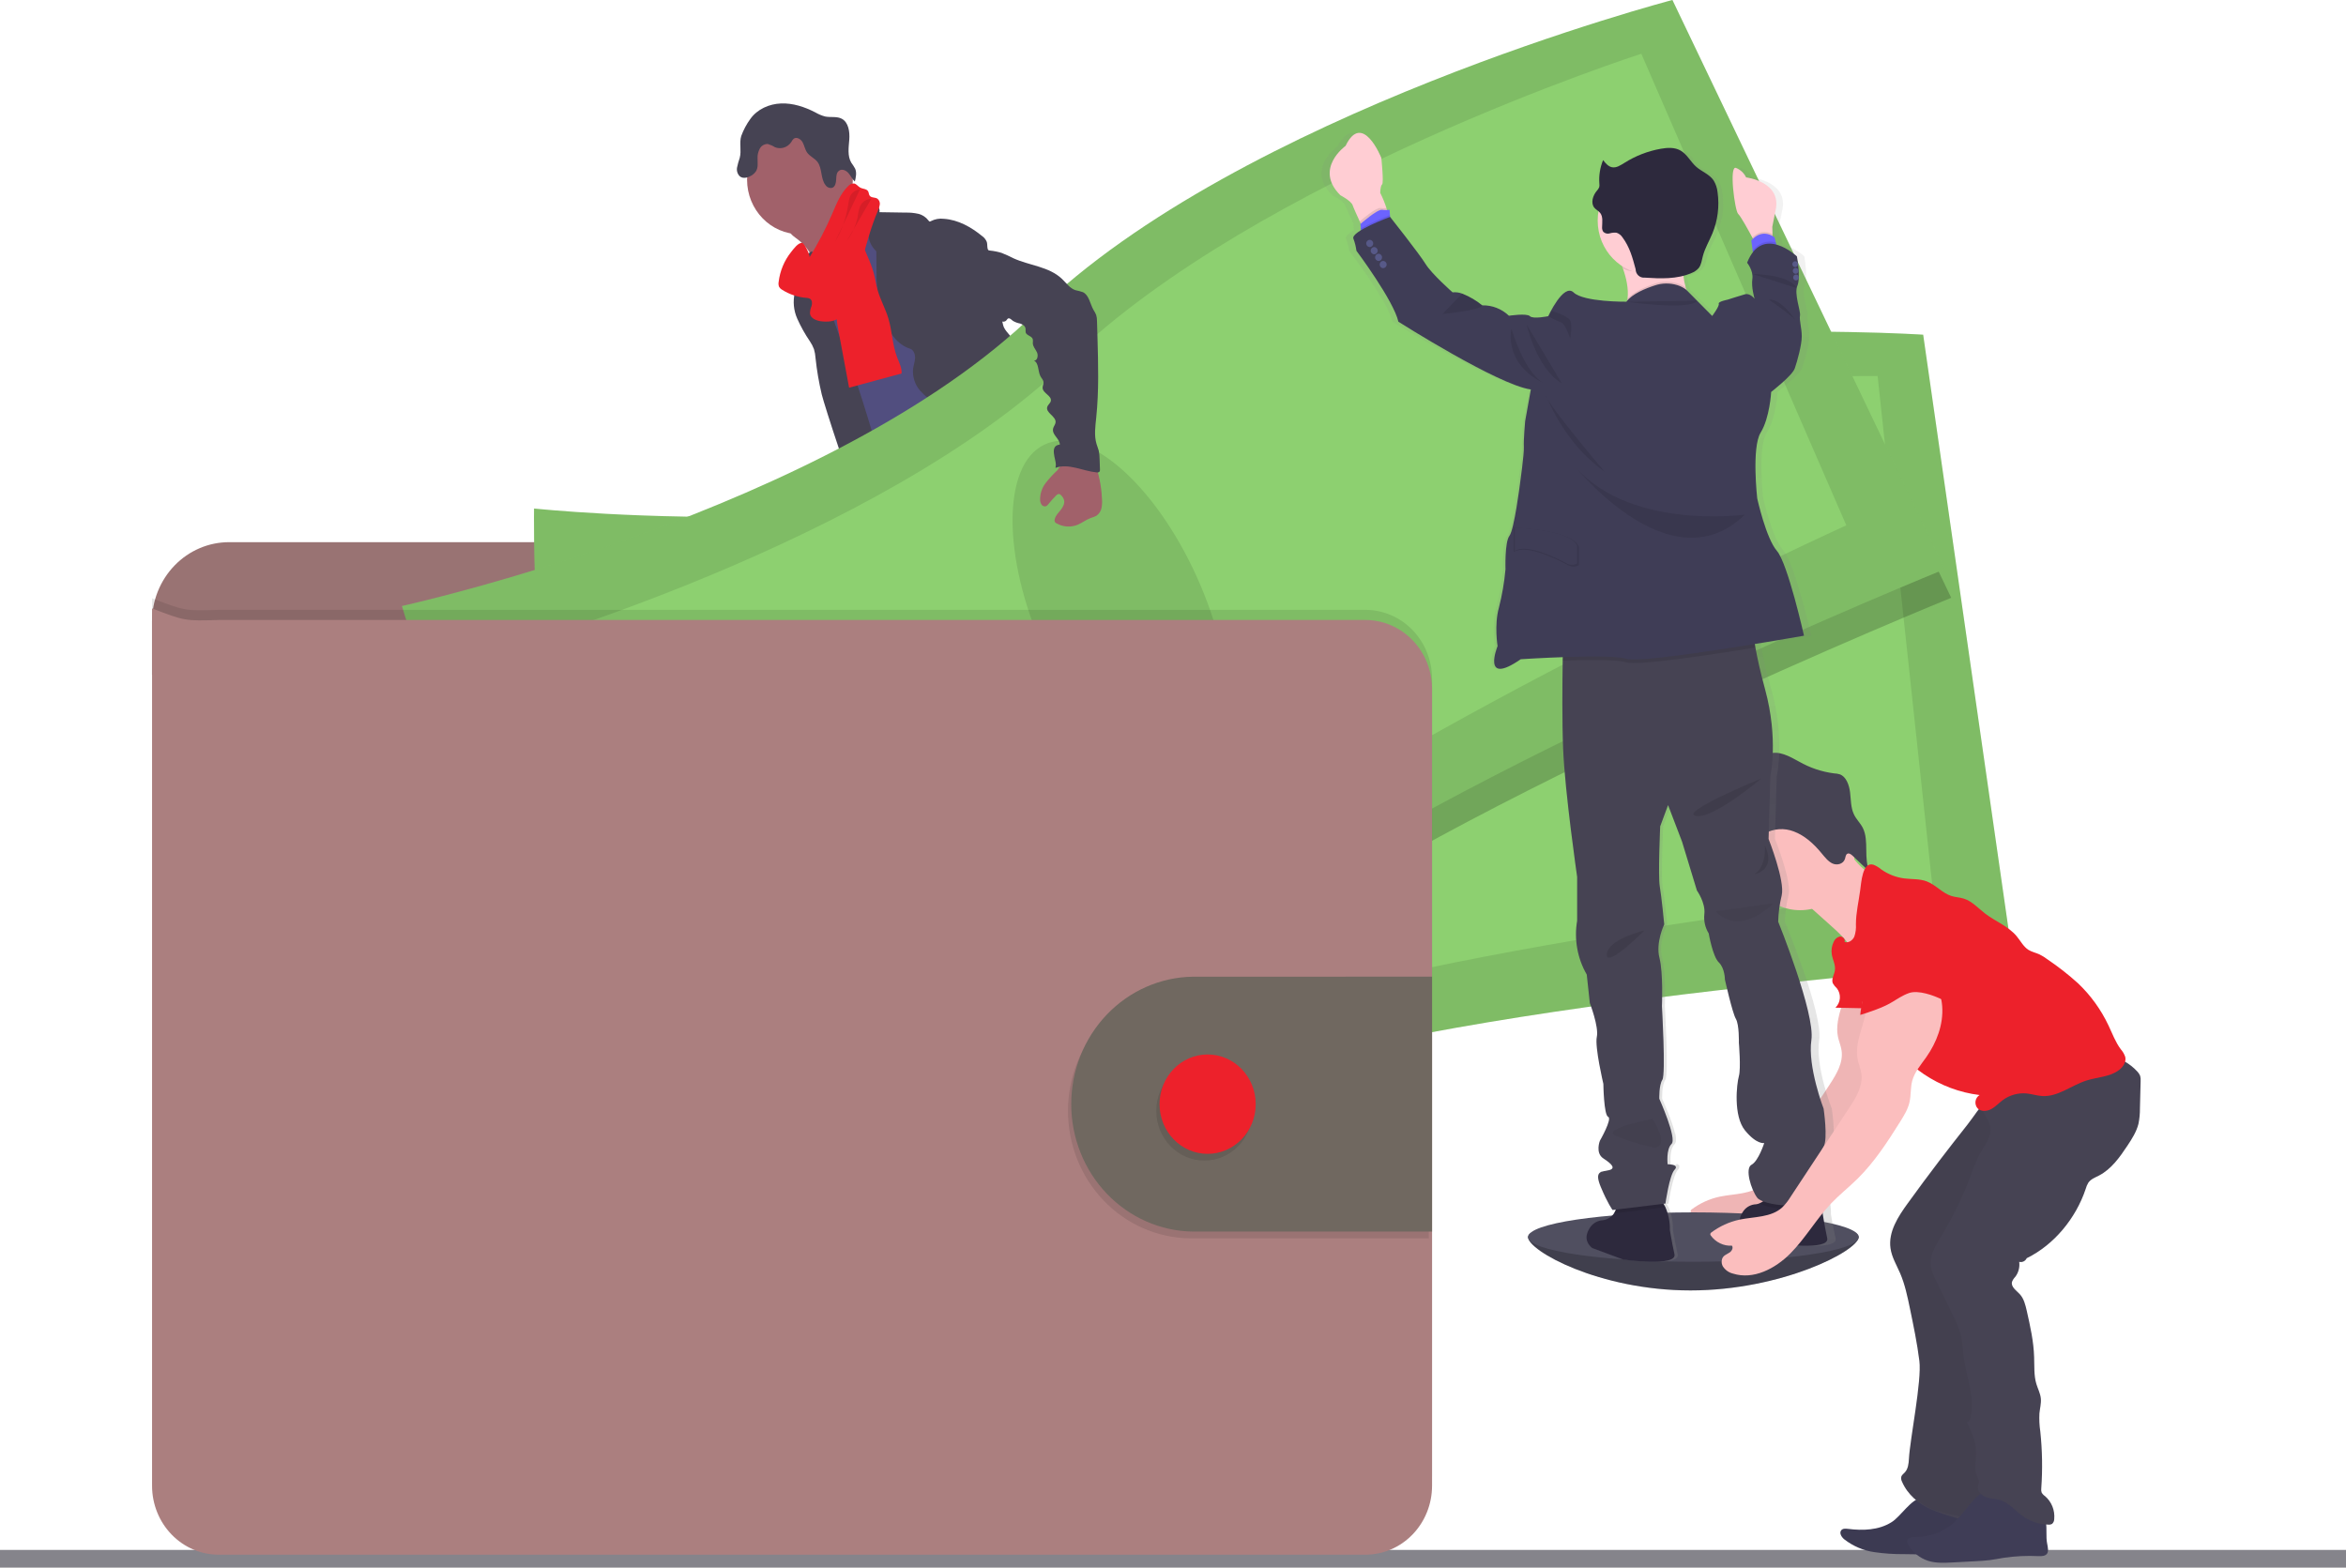 <svg width="211" height="141" viewBox="0 0 211 141" fill="none" xmlns="http://www.w3.org/2000/svg">
<g clip-path="url(#clip0)">
<path d="M211 139.406H0V141H211V139.406Z" fill="#85848B"/>
<path d="M167.167 111.266C167.167 112.492 160.253 116.066 152.041 116.066C143.829 116.066 137.43 112.492 137.43 111.266C137.43 110.04 144.086 110.435 152.306 110.435C160.527 110.435 167.167 110.038 167.167 111.266Z" fill="#504F60"/>
<path opacity="0.2" d="M167.167 111.266C167.167 112.492 160.253 116.066 152.041 116.066C143.829 116.066 137.43 112.492 137.43 111.266" fill="black"/>
<path d="M84.464 88.771C85.797 88.948 87.18 89.06 88.456 88.632C88.657 88.568 88.879 88.424 88.858 88.217C88.844 88.141 88.813 88.07 88.768 88.009C88.287 87.263 87.882 86.467 87.562 85.634C87.549 85.591 87.523 85.552 87.487 85.526C87.446 85.51 87.4 85.51 87.359 85.526C86.77 85.686 86.261 86.079 85.676 86.247C85.378 86.332 85.066 86.356 84.759 86.317C84.494 86.286 84.132 86.06 83.891 86.089C84.028 86.997 84.361 87.845 84.464 88.771Z" fill="#6C63FF"/>
<path d="M109.671 86.471C110.55 85.848 111.461 85.194 111.979 84.231C112.016 84.174 112.038 84.107 112.042 84.038C112.033 83.97 112.007 83.906 111.967 83.851C111.473 83.039 110.837 82.33 110.092 81.759C109.703 82.043 109.351 82.378 109.046 82.756C108.825 82.997 108.214 83.38 108.208 83.747C108.208 83.955 108.441 84.196 108.55 84.371C108.696 84.595 108.835 84.824 108.968 85.056C109.044 85.171 109.742 86.426 109.671 86.471Z" fill="#6C63FF"/>
<path d="M89.689 91.554C89.704 91.768 89.648 91.981 89.528 92.156C89.434 92.254 89.318 92.325 89.19 92.364C87.327 93.054 85.17 92.194 83.31 92.873C82.928 93.012 82.566 93.214 82.182 93.347C81.724 93.489 81.252 93.576 80.775 93.605C80.118 93.669 79.456 93.71 78.797 93.729C78.296 93.766 77.792 93.72 77.305 93.594C77.061 93.53 76.834 93.413 76.637 93.251C76.44 93.09 76.278 92.887 76.161 92.657C76.06 92.45 76.04 92.212 76.105 91.99C76.134 91.914 76.176 91.844 76.228 91.782C76.354 91.636 76.502 91.512 76.666 91.414L77.351 90.957C77.673 90.722 78.022 90.531 78.391 90.388C78.662 90.297 78.95 90.257 79.225 90.18C80.188 89.889 80.924 89.1 81.607 88.341L82.54 87.313C82.627 87.2 82.738 87.108 82.864 87.045C82.993 87 83.131 86.987 83.266 87.005C84.172 87.072 85.047 87.375 85.809 87.886C86.004 88.037 86.214 88.165 86.436 88.269C86.983 88.489 87.684 88.323 88.189 88.044C88.428 87.911 88.376 87.836 88.477 87.6C88.577 87.363 88.822 87.211 89.035 87.427C89.1 87.502 89.145 87.592 89.168 87.689C89.369 88.375 89.293 89.112 89.293 89.831C89.287 89.944 89.3 90.056 89.333 90.164C89.384 90.272 89.445 90.375 89.516 90.471C89.53 90.497 89.543 90.523 89.554 90.55C89.677 90.868 89.723 91.213 89.689 91.554Z" fill="#514E7F"/>
<path d="M89.689 91.554C89.704 91.768 89.648 91.981 89.528 92.156C89.434 92.254 89.318 92.325 89.19 92.364C87.327 93.054 85.169 92.194 83.31 92.873C82.928 93.012 82.566 93.214 82.182 93.347C81.724 93.489 81.252 93.576 80.775 93.605C80.118 93.669 79.456 93.71 78.797 93.729C78.296 93.766 77.792 93.72 77.305 93.594C77.061 93.53 76.834 93.413 76.637 93.251C76.44 93.09 76.278 92.888 76.161 92.657C76.06 92.451 76.04 92.212 76.105 91.99C76.134 91.914 76.176 91.844 76.228 91.782C76.336 92.017 76.415 92.329 76.483 92.441C76.575 92.607 76.701 92.751 76.851 92.863C77.002 92.975 77.174 93.053 77.355 93.091C77.627 93.109 77.9 93.073 78.159 92.985C79.848 92.553 81.643 92.547 83.266 91.892C83.823 91.666 84.353 91.365 84.938 91.228C85.523 91.09 86.144 91.128 86.748 91.076C87.701 90.997 88.623 90.7 89.562 90.544C89.683 90.865 89.727 91.212 89.689 91.554Z" fill="#464353"/>
<path d="M113.939 86.345C113.851 87.076 113.403 87.706 112.91 88.24C112.418 88.774 111.861 89.254 111.469 89.869C110.986 90.631 110.769 91.577 110.142 92.221C109.901 92.455 109.631 92.654 109.338 92.813C109.01 93.013 108.663 93.178 108.302 93.305C107.366 93.615 106.356 93.544 105.377 93.469C105.06 93.466 104.745 93.404 104.449 93.285C104.314 93.214 104.185 93.132 104.063 93.039C103.817 92.883 103.611 92.67 103.46 92.416C103.385 92.278 103.364 92.116 103.401 91.963C103.457 91.794 103.553 91.643 103.681 91.523C103.901 91.286 104.137 91.066 104.388 90.864C104.732 90.634 105.043 90.354 105.309 90.033C105.472 89.779 105.593 89.498 105.665 89.202C105.807 88.683 105.894 88.15 105.924 87.612C105.923 87.254 105.959 86.898 106.031 86.548C106.179 86 106.574 85.509 106.529 84.942C106.511 84.861 106.518 84.776 106.549 84.699C106.596 84.639 106.661 84.597 106.734 84.581C107.042 84.454 107.366 84.376 107.695 84.35C107.861 84.338 108.027 84.364 108.181 84.427C108.335 84.489 108.474 84.587 108.588 84.711C108.725 84.882 108.815 85.127 109.016 85.193C109.116 85.222 109.22 85.226 109.322 85.206C109.816 85.154 110.339 85.09 110.729 84.759C110.909 84.592 111.054 84.388 111.154 84.16C111.255 83.933 111.308 83.686 111.312 83.436C111.312 83.246 111.229 83.049 111.513 83.02C111.726 82.991 111.895 83.228 112.003 83.373C112.395 83.916 112.798 84.483 112.944 85.144C113.001 85.121 113.062 85.109 113.123 85.108C113.249 85.107 113.372 85.137 113.484 85.196C113.596 85.255 113.692 85.341 113.764 85.447C113.925 85.715 113.987 86.033 113.939 86.345Z" fill="#514E7F"/>
<path d="M113.939 86.345C113.851 87.076 113.403 87.706 112.91 88.24C112.417 88.774 111.861 89.254 111.469 89.869C110.986 90.631 110.769 91.576 110.142 92.221C109.901 92.455 109.63 92.654 109.338 92.813C109.01 93.013 108.663 93.178 108.302 93.305C107.366 93.615 106.356 93.544 105.377 93.469C105.059 93.466 104.745 93.404 104.449 93.284C104.314 93.214 104.185 93.132 104.063 93.039C103.817 92.883 103.611 92.67 103.459 92.416C103.648 92.322 103.854 92.271 104.063 92.266C104.497 92.291 104.814 92.715 105.231 92.846C105.824 93.031 106.415 92.599 107.016 92.451C107.408 92.356 107.82 92.381 108.208 92.243C108.531 92.114 108.83 91.927 109.09 91.691C109.447 91.427 109.765 91.111 110.033 90.752C110.256 90.393 110.441 90.01 110.586 89.611C110.904 88.846 111.277 88.106 111.704 87.4C111.767 87.288 111.843 87.185 111.931 87.093C112.025 87.003 112.132 86.941 112.239 86.862C112.641 86.548 112.807 86.031 112.948 85.524C112.986 85.37 113.04 85.22 113.107 85.077C113.232 85.076 113.356 85.106 113.468 85.165C113.58 85.224 113.676 85.31 113.748 85.416C113.921 85.69 113.989 86.021 113.939 86.345Z" fill="#464353"/>
<path d="M71.785 21.562C72.285 21.949 72.697 22.446 72.991 23.016C73.272 23.585 74.895 28.003 74.8 28.645C75.329 28.094 77.414 28.005 77.948 27.454C78.171 27.224 79.376 26.073 79.557 25.805C79.737 25.537 81.08 24.974 81.227 24.691C81.776 23.675 77.335 19.825 77.904 18.821C77.936 18.775 77.952 18.72 77.95 18.663C77.937 18.616 77.912 18.573 77.876 18.541C77.512 18.156 77.03 17.917 76.591 17.633C76.153 17.348 75.731 16.951 75.612 16.427C75.194 16.626 74.811 16.894 74.477 17.221C73.662 17.943 72.861 18.679 72.074 19.43C71.767 19.725 71.171 20.118 71.029 20.539C70.86 20.992 71.491 21.314 71.785 21.562Z" fill="#A1616A"/>
<path d="M78.974 19.927C78.292 20.4 77.656 20.938 77.072 21.535C76.521 22.098 75.998 22.75 75.866 23.538C75.809 23.847 75.817 24.161 75.771 24.475C75.57 25.836 74.432 26.833 73.93 28.107C73.784 28.5 73.677 28.907 73.61 29.322C73.469 30.11 73.392 30.907 73.379 31.708C73.367 32.483 74.103 33.017 74.372 33.74C74.641 34.463 74.714 35.207 74.85 35.949C75.108 37.349 75.58 38.7 76.057 40.042C77.048 42.872 80.26 50.695 81.251 53.527C84.289 52.74 92.374 50.93 95.064 49.27C95.961 48.717 88.842 42.481 89.801 42.051C89.856 42.042 89.908 42.021 89.954 41.987C89.999 41.954 90.036 41.911 90.062 41.86C90.088 41.809 90.103 41.753 90.104 41.696C90.106 41.639 90.094 41.582 90.071 41.53C89.112 37.195 86.112 33.634 84.751 29.414C84.279 27.949 83.431 26.698 82.787 25.306C82.204 24.045 81.893 22.651 81.195 21.452C81.064 21.205 80.891 20.983 80.686 20.797C80.513 20.659 80.324 20.541 80.126 20.446C79.728 20.246 79.358 20.128 78.974 19.927Z" fill="#514E7F"/>
<path d="M71.945 21.069C74.571 21.069 76.7 18.869 76.7 16.155C76.7 13.441 74.571 11.241 71.945 11.241C69.32 11.241 67.191 13.441 67.191 16.155C67.191 18.869 69.32 21.069 71.945 21.069Z" fill="#A1616A"/>
<path d="M76.782 18.464C77.019 18.238 77.317 18.091 77.636 18.044C77.955 17.996 78.281 18.05 78.57 18.198C78.891 18.37 79.173 18.719 79.1 19.085L81.458 19.122C81.834 19.112 82.209 19.147 82.576 19.228C82.946 19.311 83.276 19.525 83.509 19.833C83.537 19.872 83.569 19.92 83.618 19.926C83.657 19.927 83.695 19.914 83.726 19.889C84.089 19.701 84.498 19.629 84.9 19.681C86.175 19.766 87.353 20.425 88.352 21.248C88.532 21.376 88.672 21.556 88.754 21.765C88.836 22.042 88.738 22.389 88.955 22.586C88.955 24.872 89.715 27.008 90.221 29.235C90.312 29.632 90.68 29.983 90.935 30.295C91.251 30.64 91.508 31.038 91.697 31.471C92.127 32.626 91.534 33.985 91.952 35.144C92.129 35.635 92.471 36.038 92.756 36.464C93.133 36.956 93.371 37.545 93.444 38.168C93.462 38.446 93.428 38.727 93.444 38.999C93.471 39.373 93.538 39.743 93.645 40.102C93.817 40.773 93.996 41.442 94.184 42.111C94.489 43.192 94.887 44.358 95.824 44.933C93.563 45.33 91.178 45.719 89.023 44.906C88.723 44.8 88.437 44.653 88.175 44.468C87.397 43.894 87.021 42.913 86.685 41.987C86.311 40.948 85.931 39.89 85.855 38.785C85.856 38.433 85.808 38.083 85.712 37.746C85.493 37.143 84.908 36.78 84.377 36.445C83.778 36.106 83.235 35.669 82.769 35.153C82.538 34.892 82.361 34.586 82.249 34.252C82.137 33.918 82.092 33.564 82.118 33.212C82.158 32.869 82.289 32.539 82.301 32.194C82.313 31.849 82.164 31.454 81.844 31.363C80.198 30.848 79.412 28.832 79.046 27.095C78.888 26.197 78.817 25.285 78.835 24.373L78.813 22.601C78.586 22.387 78.403 22.128 78.276 21.839C78.148 21.55 78.079 21.237 78.073 20.92C78.095 20.734 78.091 20.547 78.063 20.363C77.983 20.137 77.854 19.935 77.685 19.77C77.322 19.385 77.017 18.944 76.782 18.464Z" fill="#464353"/>
<path d="M71.719 24.082C71.664 24.631 71.785 25.194 71.666 25.732C71.62 25.94 71.54 26.148 71.481 26.341C71.303 27.115 71.38 27.929 71.701 28.653C72.02 29.37 72.403 30.055 72.844 30.7C72.994 30.92 73.116 31.158 73.21 31.409C73.286 31.672 73.334 31.943 73.351 32.217C73.467 33.317 73.654 34.408 73.91 35.483C74.135 36.414 76.692 44.372 77.287 45.11C77.395 45.273 77.559 45.388 77.746 45.432C77.88 45.437 78.014 45.409 78.135 45.349L79.342 44.871C79.444 44.838 79.539 44.785 79.621 44.713C79.734 44.577 79.796 44.402 79.794 44.223C79.88 43.209 77.317 35.194 76.992 34.236C76.007 31.344 74.696 28.556 74.055 25.561C73.876 24.73 73.781 23.451 73.192 22.788C72.949 22.513 73.031 22.63 72.74 22.773C72.593 22.839 72.45 22.916 72.314 23.004C72.143 23.126 72.001 23.287 71.898 23.473C71.795 23.66 71.734 23.868 71.719 24.082Z" fill="#464353"/>
<path d="M75.379 29.57C75.703 31.338 76.037 33.102 76.368 34.87L81.089 33.592C81.127 33.081 80.864 32.608 80.687 32.138C80.256 31.022 80.246 29.779 79.898 28.633C79.635 27.76 79.177 26.958 78.93 26.079C78.787 25.568 78.714 25.04 78.574 24.523C78.423 24.015 78.237 23.518 78.019 23.037C77.754 22.339 77.408 21.677 76.99 21.065C76.386 21.298 75.743 21.568 75.399 22.131C75.223 22.448 75.123 22.805 75.106 23.17C75.023 24.265 75.407 25.366 75.281 26.455C75.15 27.492 75.184 28.544 75.379 29.57Z" fill="#ED212B"/>
<path d="M81.167 53.091C81.432 54.13 81.048 55.223 80.735 56.251C80.263 57.801 79.941 59.395 79.774 61.01C79.753 61.421 79.673 61.826 79.537 62.213C79.388 62.56 79.135 62.853 78.962 63.183C78.487 64.052 78.499 65.111 78.602 66.105C78.67 66.759 78.773 67.411 78.899 68.055C79.054 68.843 79.245 69.666 79.022 70.435C79.396 70.35 79.649 70.85 79.625 71.243C79.601 71.636 79.478 72.074 79.661 72.413C80.124 72.587 80.128 73.244 80.114 73.753C80.121 74.636 80.229 75.514 80.435 76.371C81.135 79.848 81.877 83.315 82.663 86.773C84.361 87.317 86.346 87.884 87.966 87.13C88.267 86.991 88.569 86.769 88.637 86.432C88.655 86.251 88.633 86.067 88.573 85.896L87.805 83.008C87.618 82.309 87.431 81.588 87.53 80.872C87.604 80.338 87.829 79.762 87.576 79.29C87.49 79.128 87.353 79.002 87.252 78.848C86.85 78.239 87.061 77.424 87.094 76.687C87.106 76.521 87.095 76.355 87.061 76.192C87.006 76.003 86.929 75.821 86.832 75.65C86.197 74.376 85.893 72.955 85.948 71.523C85.972 71.341 85.947 71.155 85.877 70.985C85.828 70.915 85.785 70.842 85.746 70.765C85.717 70.632 85.731 70.492 85.789 70.368C85.558 70.188 85.35 69.978 85.17 69.745C85.281 69.673 85.375 69.576 85.445 69.462C85.515 69.347 85.559 69.217 85.573 69.082C85.588 68.947 85.572 68.811 85.528 68.683C85.484 68.555 85.412 68.439 85.318 68.344C85.4 68.327 85.476 68.287 85.537 68.228C85.599 68.169 85.643 68.094 85.665 68.011C85.687 67.927 85.687 67.839 85.664 67.756C85.64 67.673 85.595 67.598 85.533 67.54C85.435 67.47 85.304 67.438 85.234 67.332C85.125 67.179 85.214 66.965 85.302 66.8L85.771 65.926C86.12 65.275 86.199 64.471 86.575 63.848C87.114 62.94 87.465 61.928 87.813 60.926L89.166 57.068L90.077 57.885C90.38 58.124 90.634 58.423 90.825 58.766C90.954 59.103 91.036 59.459 91.068 59.821C91.402 61.916 92.676 63.732 93.149 65.795C93.253 66.254 93.323 66.736 93.579 67.129C93.67 67.249 93.752 67.377 93.824 67.511C93.891 67.715 93.925 67.929 93.927 68.145C93.969 68.567 94.098 68.975 94.306 69.34C94.514 69.706 94.796 70.021 95.133 70.264C95.581 70.582 96.138 70.8 96.381 71.303C96.43 71.459 96.497 71.608 96.582 71.746C96.799 72.016 97.268 72.047 97.36 72.386C97.412 72.575 97.316 72.801 97.418 72.968C97.477 73.044 97.554 73.104 97.642 73.14L98.95 73.815C100.414 74.572 101.162 76.309 102.241 77.574C102.614 77.986 102.944 78.438 103.226 78.921C103.693 79.783 103.908 80.865 104.696 81.414C104.908 81.528 105.101 81.675 105.267 81.852C105.514 82.189 105.424 82.661 105.446 83.085C105.468 83.508 105.781 84.013 106.171 83.885C106.035 84.398 106.035 84.94 106.171 85.453C107.884 85.362 109.517 84.679 110.807 83.513C111.189 83.168 111.557 82.727 111.561 82.204C111.567 82.113 111.548 82.023 111.505 81.944C111.428 81.841 111.326 81.762 111.209 81.713C109.985 81.028 109.617 79.438 108.998 78.148C108.457 77.009 107.657 76.028 106.988 74.971C105.532 72.695 104.539 69.942 102.338 68.44C101.853 68.11 101.29 67.817 101.047 67.27C100.912 66.965 100.896 66.616 100.79 66.3C100.683 65.984 100.428 65.676 100.102 65.676C100.283 65.219 100.247 64.662 100.259 64.168C100.271 63.948 100.247 63.728 100.187 63.517C100.103 63.291 99.995 63.075 99.863 62.873C99.289 61.868 99.002 60.716 99.035 59.549C99.051 58.948 99.153 58.329 98.978 57.756C98.89 57.467 98.735 57.203 98.629 56.925C98.468 56.42 98.383 55.893 98.377 55.362L98.257 53.365C98.239 52.7 98.155 52.039 98.007 51.391C97.606 49.841 97.203 43.348 95.826 42.617C94.449 41.885 92.083 46.882 90.533 46.98C89.847 47.01 89.17 47.145 88.523 47.381C87.492 47.78 86.627 48.524 85.785 49.251L82.934 51.726C82.331 52.239 81.832 52.729 81.167 53.091Z" fill="#464353"/>
<path d="M67.485 10.699C68.112 9.814 69.189 9.344 70.251 9.305C71.312 9.265 72.358 9.61 73.309 10.098C73.589 10.263 73.889 10.39 74.201 10.476C74.704 10.582 75.263 10.441 75.717 10.684C76.32 11.015 76.437 11.856 76.385 12.554C76.332 13.252 76.206 14.027 76.565 14.632C76.693 14.805 76.809 14.986 76.913 15.174C77.068 15.534 76.978 15.95 76.885 16.33C76.65 16.122 76.517 15.808 76.308 15.567C76.099 15.326 75.735 15.164 75.476 15.345C75.216 15.526 75.221 15.854 75.206 16.149C75.192 16.444 75.12 16.797 74.851 16.893C74.738 16.919 74.621 16.91 74.513 16.867C74.406 16.824 74.313 16.748 74.248 16.65C73.787 16.068 73.972 15.139 73.516 14.553C73.256 14.221 72.824 14.059 72.585 13.71C72.396 13.435 72.348 13.086 72.183 12.791C72.018 12.496 71.634 12.28 71.379 12.484C71.292 12.57 71.219 12.67 71.164 12.781C71.004 13.017 70.773 13.19 70.507 13.273C70.24 13.356 69.955 13.343 69.696 13.238C69.498 13.113 69.285 13.017 69.061 12.953C68.914 12.946 68.769 12.981 68.641 13.054C68.512 13.127 68.407 13.236 68.335 13.369C68.191 13.633 68.121 13.934 68.134 14.237C68.134 14.653 68.207 15.095 67.977 15.428C67.89 15.553 67.781 15.66 67.656 15.744C67.32 15.966 66.852 16.116 66.542 15.862C66.437 15.761 66.359 15.634 66.315 15.493C66.272 15.352 66.264 15.201 66.293 15.056C66.353 14.767 66.432 14.482 66.53 14.204C66.707 13.56 66.476 12.835 66.669 12.228C66.871 11.682 67.145 11.167 67.485 10.699Z" fill="#464353"/>
<path d="M70.032 25.358C70.001 25.509 70.017 25.667 70.076 25.809C70.136 25.905 70.217 25.986 70.313 26.044C70.989 26.479 71.758 26.736 72.553 26.794C72.661 26.796 72.767 26.824 72.862 26.877C73.051 27.006 73.063 27.292 72.993 27.521C72.899 27.736 72.85 27.97 72.85 28.207C72.909 28.641 73.407 28.83 73.827 28.894C74.416 28.971 75.062 28.932 75.528 28.552C75.844 28.254 76.085 27.881 76.23 27.465C77.383 24.724 77.788 21.695 78.956 18.962C79.044 18.784 79.103 18.591 79.13 18.393C79.143 18.294 79.129 18.193 79.091 18.101C79.053 18.009 78.992 17.929 78.913 17.869C78.696 17.73 78.359 17.809 78.212 17.591C78.139 17.481 78.147 17.331 78.083 17.215C77.948 16.968 77.595 17.007 77.353 16.864C77.164 16.76 77.034 16.546 76.823 16.504C76.719 16.498 76.615 16.517 76.52 16.56C76.425 16.602 76.341 16.667 76.274 16.749C75.588 17.41 75.228 18.347 74.847 19.232C74.263 20.589 73.58 21.898 72.804 23.147C72.894 23.002 72.37 21.9 72.165 21.853C71.805 21.778 71.344 22.43 71.15 22.673C70.537 23.44 70.15 24.371 70.032 25.358Z" fill="#ED212B"/>
<path opacity="0.1" d="M77.335 17.057C77.191 17.059 77.049 17.096 76.92 17.162C76.791 17.229 76.678 17.325 76.589 17.443C76.374 17.732 76.332 18.115 76.278 18.482C76.095 19.648 75.692 20.764 75.094 21.77" fill="black"/>
<path opacity="0.1" d="M78.361 17.886C78.161 17.891 77.966 17.949 77.796 18.055C77.625 18.161 77.483 18.311 77.386 18.491C77.252 18.817 77.17 19.164 77.14 19.517C76.968 20.3 76.635 21.037 76.165 21.676" fill="black"/>
<path d="M126.138 58.508V55.927C126.138 54.027 125.407 52.206 124.107 50.862C122.807 49.519 121.045 48.765 119.206 48.765H20.602C18.764 48.765 17.001 49.519 15.701 50.862C14.401 52.206 13.671 54.027 13.67 55.927V60.685L126.138 58.508Z" fill="#997373"/>
<path d="M48.033 45.739C48.033 45.739 47.751 63.788 50.847 69.726C53.943 75.665 55.27 101.498 55.27 101.498C55.27 101.498 87.725 104.968 110.341 97.343C132.957 89.717 181.08 86.598 181.08 86.598L172.971 30.104C172.971 30.104 132.907 27.448 110.116 38.683C87.325 49.918 48.033 45.739 48.033 45.739Z" fill="#8DD070"/>
<path opacity="0.1" d="M48.033 45.739C48.033 45.739 47.751 63.788 50.847 69.726C53.943 75.665 55.27 101.498 55.27 101.498C55.27 101.498 87.725 104.968 110.341 97.343C132.957 89.717 181.08 86.598 181.08 86.598L172.971 30.104C172.971 30.104 132.907 27.448 110.116 38.683C87.325 49.918 48.033 45.739 48.033 45.739Z" fill="black"/>
<path d="M55.216 52.332C55.216 52.332 54.2 67.224 56.748 71.983C59.295 76.741 59.413 97.983 59.413 97.983C59.413 97.983 88.621 99.383 109.398 92.073C130.175 84.763 173.835 80.022 173.835 80.022L168.874 33.821C168.874 33.821 132.748 33.437 111.664 43.726C90.579 54.016 55.216 52.332 55.216 52.332Z" fill="#8DD070"/>
<path opacity="0.1" d="M111.343 83.614C115.499 83.079 117.968 75.177 116.857 65.965C115.747 56.752 111.478 49.718 107.322 50.253C103.167 50.788 100.698 58.69 101.808 67.902C102.918 77.115 107.187 84.149 111.343 83.614Z" fill="black"/>
<path opacity="0.2" d="M151.006 2.583C151.006 2.583 112.084 12.764 93.73 30.686C75.375 48.607 36.737 57.093 36.737 57.093C36.737 57.093 41.827 74.358 46.535 79.028C51.243 83.699 60.173 107.869 60.173 107.869C60.173 107.869 92.091 100.875 111.35 86.438C130.609 72.001 175.494 53.768 175.494 53.768L151.006 2.583Z" fill="black"/>
<path d="M36.152 54.508C36.152 54.508 41.24 71.775 45.944 76.446C50.648 81.117 59.582 105.284 59.582 105.284C59.582 105.284 91.504 98.292 110.765 83.855C130.026 69.418 174.907 51.192 174.907 51.192L150.419 0C150.419 0 111.499 10.181 93.144 28.103C74.79 46.024 36.152 54.508 36.152 54.508Z" fill="#8DD070"/>
<path opacity="0.1" d="M36.152 54.508C36.152 54.508 41.24 71.775 45.944 76.446C50.648 81.117 59.582 105.284 59.582 105.284C59.582 105.284 91.504 98.292 110.765 83.855C130.026 69.418 174.907 51.192 174.907 51.192L150.419 0C150.419 0 111.499 10.181 93.144 28.103C74.79 46.024 36.152 54.508 36.152 54.508Z" fill="black"/>
<path d="M44.939 58.506C44.939 58.506 48.395 73.003 52.232 76.722C56.07 80.441 62.485 100.617 62.485 100.617C62.485 100.617 90.698 92.684 108.302 79.136C125.907 65.589 166.057 47.248 166.057 47.248L147.62 4.835C147.62 4.835 113.125 15.925 96.112 32.406C79.098 48.887 44.939 58.506 44.939 58.506Z" fill="#8DD070"/>
<path opacity="0.1" d="M107.652 70.476C111.448 68.648 111.452 60.345 107.66 51.929C103.868 43.513 97.717 38.172 93.92 39.999C90.124 41.826 90.12 50.13 93.912 58.546C97.704 66.962 103.855 72.303 107.652 70.476Z" fill="black"/>
<path opacity="0.1" d="M128.8 61.041V132.726C128.8 133.54 128.645 134.346 128.343 135.099C128.042 135.851 127.6 136.534 127.043 137.11C126.486 137.685 125.824 138.142 125.096 138.453C124.369 138.764 123.589 138.925 122.801 138.924H19.671C18.081 138.924 16.556 138.27 15.432 137.108C14.308 135.946 13.676 134.37 13.676 132.726V53.814C16.631 54.949 16.631 54.949 19.671 54.853H122.801C124.39 54.853 125.914 55.504 127.038 56.664C128.163 57.825 128.797 59.398 128.8 61.041Z" fill="black"/>
<path d="M128.8 61.953V133.638C128.799 135.282 128.167 136.859 127.042 138.021C125.917 139.184 124.392 139.836 122.801 139.836H19.671C18.081 139.836 16.556 139.183 15.432 138.02C14.308 136.858 13.676 135.282 13.676 133.638V54.724C16.631 55.856 16.631 55.856 19.671 55.763H122.801C124.39 55.763 125.914 56.415 127.039 57.575C128.164 58.736 128.797 60.31 128.8 61.953Z" fill="#AB7F7F"/>
<path opacity="0.1" d="M128.506 88.456V111.38H106.996C104.08 111.34 101.298 110.114 99.25 107.969C97.202 105.824 96.054 102.932 96.054 99.918C96.054 96.904 97.202 94.012 99.25 91.867C101.298 89.722 104.08 88.496 106.996 88.456H128.506Z" fill="black"/>
<path d="M128.8 87.845V110.774H107.289C104.374 110.733 101.591 109.508 99.543 107.362C97.496 105.217 96.347 102.325 96.347 99.311C96.347 96.298 97.496 93.406 99.543 91.26C101.591 89.115 104.374 87.889 107.289 87.849L128.8 87.845Z" fill="#706860"/>
<path opacity="0.1" d="M108.32 104.388C110.709 104.388 112.645 102.387 112.645 99.919C112.645 97.451 110.709 95.45 108.32 95.45C105.932 95.45 103.996 97.451 103.996 99.919C103.996 102.387 105.932 104.388 108.32 104.388Z" fill="black"/>
<path d="M108.614 103.782C111.002 103.782 112.938 101.781 112.938 99.312C112.938 96.844 111.002 94.843 108.614 94.843C106.226 94.843 104.29 96.844 104.29 99.312C104.29 101.781 106.226 103.782 108.614 103.782Z" fill="#ED212B"/>
<path d="M166.137 87.647C166.308 89.561 164.907 91.419 165.315 93.293C165.404 93.694 165.571 94.072 165.631 94.477C165.8 95.591 165.158 96.644 164.545 97.575L159.278 105.563C159.067 105.914 158.815 106.236 158.526 106.523C157.521 107.449 156.009 107.354 154.687 107.63C153.757 107.825 152.879 108.226 152.113 108.806C152.081 108.834 152.061 108.874 152.057 108.917C152.052 108.961 152.064 109.004 152.089 109.039C152.308 109.346 152.598 109.593 152.932 109.755C153.266 109.917 153.634 109.99 154.003 109.968C154.142 110.157 154.003 110.433 153.802 110.568C153.519 110.776 153.131 110.826 153.074 111.32C153.054 111.493 153.088 111.668 153.171 111.819C153.383 112.155 153.713 112.392 154.092 112.482C155.915 113.057 157.885 112.045 159.25 110.668C160.615 109.29 161.594 107.551 162.933 106.149C163.675 105.373 164.517 104.709 165.281 103.956C166.805 102.456 167.989 100.632 169.133 98.805C169.477 98.255 169.822 97.69 169.967 97.052C170.112 96.414 170.044 95.77 170.206 95.153C170.419 94.342 170.992 93.698 171.469 93.019C172.404 91.689 173.027 90.062 172.904 88.425C172.782 86.787 171.799 85.169 170.303 84.612C169.839 84.419 169.328 84.387 168.845 84.52C168.232 84.716 167.78 85.239 167.362 85.74L166.357 86.935C166.106 87.197 165.908 87.508 165.774 87.849C165.709 88.02 165.694 88.207 165.73 88.388C165.765 88.568 165.85 88.734 165.975 88.865" fill="#FBBEBE"/>
<path opacity="0.05" d="M166.137 87.647C166.308 89.561 164.907 91.419 165.315 93.293C165.404 93.694 165.571 94.072 165.631 94.477C165.8 95.591 165.158 96.644 164.545 97.575L159.278 105.563C159.067 105.914 158.815 106.236 158.526 106.523C157.521 107.449 156.009 107.354 154.687 107.63C153.757 107.825 152.879 108.226 152.113 108.806C152.081 108.834 152.061 108.874 152.057 108.917C152.052 108.961 152.064 109.004 152.089 109.039C152.308 109.346 152.598 109.593 152.932 109.755C153.266 109.917 153.634 109.99 154.003 109.968C154.142 110.157 154.003 110.433 153.802 110.568C153.519 110.776 153.131 110.826 153.074 111.32C153.054 111.493 153.088 111.668 153.171 111.819C153.383 112.155 153.713 112.392 154.092 112.482C155.915 113.057 157.885 112.045 159.25 110.668C160.615 109.29 161.594 107.551 162.933 106.149C163.675 105.373 164.517 104.709 165.281 103.956C166.805 102.456 167.989 100.632 169.133 98.805C169.477 98.255 169.822 97.69 169.967 97.052C170.112 96.414 170.044 95.77 170.206 95.153C170.419 94.342 170.992 93.698 171.469 93.019C172.404 91.689 173.027 90.062 172.904 88.425C172.782 86.787 171.799 85.169 170.303 84.612C169.839 84.419 169.328 84.387 168.845 84.52C168.232 84.716 167.78 85.239 167.362 85.74L166.357 86.935C166.106 87.197 165.908 87.508 165.774 87.849C165.709 88.02 165.694 88.207 165.73 88.388C165.765 88.568 165.85 88.734 165.975 88.865" fill="black"/>
<path d="M170.124 136.913C168.974 137.638 167.541 137.682 166.204 137.513C165.989 137.486 165.734 137.47 165.601 137.642C165.4 137.892 165.637 138.266 165.882 138.459C166.671 139.071 167.597 139.465 168.574 139.604C169.446 139.732 170.327 139.792 171.208 139.784C173.62 139.828 176.032 139.87 178.407 139.512C178.547 139.501 178.684 139.46 178.809 139.392C178.962 139.281 179.068 139.114 179.106 138.924C179.269 138.284 178.956 137.599 178.481 137.154C178.007 136.709 177.397 136.462 176.802 136.223L174.712 135.382C174.221 135.184 173.435 134.661 172.902 134.702C171.901 134.777 170.954 136.41 170.124 136.913Z" fill="#3F3D56"/>
<path opacity="0.05" d="M170.124 136.913C168.974 137.638 167.541 137.682 166.204 137.513C165.989 137.486 165.734 137.47 165.601 137.642C165.4 137.892 165.637 138.266 165.882 138.459C166.671 139.071 167.597 139.465 168.574 139.604C169.446 139.732 170.327 139.792 171.208 139.784C173.62 139.828 176.032 139.87 178.407 139.512C178.547 139.501 178.684 139.46 178.809 139.392C178.962 139.281 179.068 139.114 179.106 138.924C179.269 138.284 178.956 137.599 178.481 137.154C178.007 136.709 177.397 136.462 176.802 136.223L174.712 135.382C174.221 135.184 173.435 134.661 172.902 134.702C171.901 134.777 170.954 136.41 170.124 136.913Z" fill="black"/>
<path d="M171.59 108.226C170.719 109.423 169.819 110.805 170.034 112.286C170.15 113.084 170.582 113.789 170.9 114.526C171.33 115.528 171.555 116.604 171.777 117.676C172.102 119.243 172.43 120.814 172.629 122.405C172.856 124.203 171.789 129.404 171.69 131.213C171.666 131.65 171.616 132.121 171.322 132.435C171.208 132.56 171.055 132.66 171.003 132.822C170.972 132.978 170.997 133.14 171.073 133.279C171.564 134.422 172.567 135.274 173.686 135.76C174.806 136.246 177.506 137.085 178.726 137.129C178.887 137.147 179.05 137.125 179.201 137.065C179.363 136.962 179.491 136.811 179.567 136.63C180.441 134.902 179.601 128.755 179.613 126.804C179.625 125.177 179.997 123.561 179.928 121.936C179.872 120.631 179.526 119.355 179.412 118.055C179.211 115.923 179.589 113.78 179.969 111.673C180.258 110.057 180.55 108.44 180.922 106.845C181.149 105.87 181.412 104.887 181.927 104.042C182.329 103.37 182.894 102.809 183.362 102.172C184.662 100.41 185.24 98.19 184.97 95.992C184.942 95.784 181.955 96.775 181.692 96.894C180.617 97.364 179.628 98.021 178.769 98.837C178.077 99.518 177.532 100.428 176.927 101.191C176.071 102.27 175.225 103.357 174.39 104.451C173.437 105.702 172.504 106.96 171.59 108.226Z" fill="#464353"/>
<path opacity="0.05" d="M171.59 108.154C170.719 109.35 169.819 110.734 170.034 112.214C170.15 113.014 170.582 113.718 170.9 114.456C171.33 115.455 171.555 116.533 171.777 117.604C172.102 119.172 172.43 120.743 172.629 122.333C172.856 124.132 171.789 129.331 171.69 131.141C171.666 131.577 171.616 132.051 171.322 132.364C171.208 132.487 171.055 132.587 171.003 132.749C170.972 132.905 170.997 133.067 171.073 133.206C171.564 134.351 172.567 135.201 173.686 135.699C174.806 136.198 177.506 136.632 178.726 136.674C178.887 136.692 179.05 136.67 179.201 136.609C179.363 136.508 179.491 136.357 179.567 136.177C180.441 134.449 179.601 128.697 179.613 126.744C179.625 125.115 179.997 123.5 179.928 121.873C179.872 120.569 179.526 119.293 179.412 117.994C179.211 115.86 179.589 113.718 179.969 111.611C180.258 109.997 180.55 108.38 180.922 106.782C181.149 105.808 181.412 104.825 181.927 103.979C182.329 103.308 182.894 102.747 183.362 102.109C184.663 100.348 185.24 98.128 184.97 95.93C184.942 95.722 181.955 96.713 181.692 96.831C180.617 97.303 179.629 97.961 178.769 98.776C178.077 99.456 177.532 100.366 176.927 101.128C176.071 102.207 175.225 103.295 174.39 104.391C173.437 105.632 172.504 106.886 171.59 108.154Z" fill="black"/>
<path d="M161.904 81.867C164.598 81.867 166.783 79.609 166.783 76.824C166.783 74.039 164.598 71.781 161.904 71.781C159.209 71.781 157.025 74.039 157.025 76.824C157.025 79.609 159.209 81.867 161.904 81.867Z" fill="#FBBEBE"/>
<path d="M166.298 76.612C166.749 77.355 167.34 77.997 168.036 78.499C168.732 79.001 169.519 79.353 170.349 79.534L169.981 80.915C169.346 83.288 168.632 85.798 166.859 87.444C167.06 86.64 166.803 85.782 166.365 85.083C165.926 84.385 165.311 83.837 164.708 83.294L161.9 80.78C161.819 80.712 161.75 80.629 161.699 80.535C161.629 80.358 161.629 80.16 161.699 79.982C162.056 78.831 163.078 78.112 163.91 77.335C164.328 76.933 164.701 76.484 165.022 75.997C165.583 75.17 165.93 76.001 166.298 76.612Z" fill="#FBBEBE"/>
<path d="M155.477 71.754L155.366 70.807C156.136 71.014 156.868 70.337 157.36 69.637C157.853 68.936 158.309 68.112 159.059 67.819C159.97 67.465 160.935 68.026 161.805 68.5C162.78 69.059 163.849 69.419 164.955 69.56C165.132 69.566 165.307 69.595 165.476 69.647C166.043 69.855 166.312 70.591 166.395 71.257C166.477 71.924 166.455 72.633 166.735 73.227C166.936 73.678 167.31 74.013 167.539 74.457C168.142 75.65 167.559 77.281 168.188 78.451L166.624 76.969C166.481 76.834 166.28 76.693 166.121 76.807C165.997 76.899 165.987 77.096 165.936 77.254C165.786 77.715 165.227 77.853 164.823 77.67C164.419 77.487 164.123 77.09 163.818 76.728C163.126 75.885 162.302 75.143 161.337 74.784C160.914 74.62 160.462 74.552 160.012 74.582C159.561 74.613 159.122 74.743 158.723 74.962C157.994 75.388 157.459 76.381 156.564 76.417C155.338 76.465 154.827 74.104 154.26 73.171C154.468 73.01 154.614 72.778 154.673 72.517C154.732 72.255 154.699 71.981 154.582 71.742C154.665 71.706 155.459 71.609 155.477 71.754Z" fill="#464353"/>
<path d="M95.129 42.272C94.737 42.632 94.374 43.025 94.045 43.448C93.714 43.876 93.538 44.41 93.547 44.958C93.549 45.117 93.598 45.272 93.688 45.401C93.733 45.463 93.797 45.508 93.869 45.531C93.941 45.553 94.018 45.552 94.09 45.528C94.17 45.485 94.24 45.422 94.291 45.345C94.503 45.081 94.728 44.828 94.966 44.588C95.052 44.499 95.167 44.406 95.284 44.439C95.336 44.458 95.383 44.49 95.42 44.532C95.556 44.653 95.654 44.812 95.704 44.989C95.774 45.307 95.595 45.625 95.392 45.874C95.189 46.124 94.95 46.363 94.868 46.677C94.836 46.759 94.836 46.851 94.868 46.934C94.906 46.994 94.961 47.042 95.024 47.071C95.312 47.235 95.631 47.332 95.959 47.354C96.287 47.376 96.616 47.324 96.922 47.2C97.324 47.032 97.682 46.743 98.096 46.593C98.275 46.543 98.449 46.473 98.615 46.386C98.733 46.304 98.835 46.199 98.914 46.077C98.993 45.955 99.048 45.817 99.075 45.673C99.127 45.385 99.138 45.09 99.105 44.798C99.055 43.669 98.821 42.557 98.414 41.509C98.39 41.441 98.35 41.381 98.297 41.334C98.237 41.296 98.167 41.277 98.096 41.278C97.582 41.222 96.737 40.95 96.241 41.147C96.067 41.246 95.917 41.384 95.802 41.55C95.71 41.657 95.129 42.132 95.129 42.272Z" fill="#A1616A"/>
<path d="M94.966 41.802C94.966 41.295 94.363 40.071 95.322 39.99C95.322 39.448 94.58 39.111 94.719 38.535C94.763 38.344 94.92 38.188 94.938 37.993C94.998 37.438 94.029 37.137 94.19 36.605C94.25 36.398 94.463 36.277 94.51 36.071C94.618 35.591 93.788 35.377 93.772 34.885C93.772 34.719 93.862 34.563 93.854 34.397C93.854 34.189 93.679 34.031 93.583 33.85C93.332 33.387 93.454 32.67 92.996 32.431C93.299 32.458 93.398 31.992 93.273 31.708C93.149 31.423 92.893 31.176 92.891 30.86C92.906 30.746 92.906 30.63 92.891 30.515C92.807 30.212 92.326 30.187 92.246 29.892C92.236 29.779 92.232 29.665 92.236 29.551C92.204 29.316 91.971 29.167 91.751 29.1C91.524 29.06 91.305 28.979 91.104 28.861C90.963 28.751 90.801 28.568 90.65 28.653C90.594 28.689 90.565 28.755 90.523 28.805C90.342 29.023 89.996 28.928 89.769 28.768C89.098 28.296 88.764 27.45 88.621 26.625C88.479 25.8 88.483 24.949 88.304 24.132C88.249 23.878 88.177 23.628 88.087 23.384C88.01 23.176 87.765 22.85 87.749 22.64C87.713 22.162 88.67 22.488 89.034 22.536C89.387 22.572 89.736 22.641 90.077 22.744C90.441 22.886 90.797 23.048 91.144 23.228C92.596 23.891 94.349 23.972 95.515 25.086C95.899 25.451 96.222 25.931 96.721 26.098C96.95 26.143 97.175 26.203 97.397 26.278C97.949 26.546 98.036 27.305 98.337 27.853C98.432 27.998 98.515 28.151 98.585 28.311C98.643 28.498 98.67 28.695 98.665 28.892L98.707 30.332C98.775 32.745 98.844 35.163 98.595 37.561C98.514 38.353 98.394 39.167 98.621 39.928C98.681 40.136 98.766 40.331 98.822 40.541C98.871 40.787 98.897 41.037 98.898 41.289L98.93 42.222C98.942 42.294 98.926 42.368 98.886 42.429C98.853 42.458 98.813 42.478 98.771 42.488C98.729 42.498 98.685 42.499 98.643 42.49C97.386 42.373 96.116 41.642 94.93 42.084" fill="#464353"/>
<path d="M152.304 113.487C160.516 113.487 167.173 112.493 167.173 111.266C167.173 110.039 160.516 109.045 152.304 109.045C144.093 109.045 137.436 110.039 137.436 111.266C137.436 112.493 144.093 113.487 152.304 113.487Z" fill="#504F60"/>
<path d="M165.096 111.374C164.835 110.217 164.672 109.201 164.672 109.201C164.672 109.201 164.732 107.942 164.186 106.996V106.68V104.353C164.341 103.931 164.532 103.523 164.754 103.134C165.157 102.402 164.754 99.722 164.754 99.722C164.754 99.722 163.253 95.942 163.617 93.544C163.981 91.147 160.533 82.897 160.533 82.897C160.554 82.102 160.663 81.311 160.856 80.541C160.893 80.379 160.908 80.213 160.901 80.047C160.901 80.026 160.901 80.007 160.901 79.987C160.901 79.966 160.901 79.999 160.901 80.005C160.848 78.424 159.638 75.461 159.638 75.461L159.801 69.813C159.801 69.813 160.573 66.489 159.315 62.011C158.874 60.451 158.593 59.202 158.414 58.238C158.394 58.13 158.374 58.03 158.358 57.924C160.949 57.508 162.929 57.176 162.929 57.176C162.929 57.176 161.425 50.674 160.41 49.536C159.395 48.397 158.583 44.821 158.583 44.821C158.583 44.821 158.054 40.231 158.908 38.889C159.763 37.547 159.883 35.232 159.883 35.232C159.883 35.232 161.831 33.777 162.077 33.119C162.322 32.46 162.726 31.006 162.726 30.235C162.726 29.464 162.483 28.78 162.563 28.365C162.644 27.949 161.994 26.414 162.32 25.682C162.404 25.457 162.448 25.219 162.449 24.978C162.449 24.971 162.449 24.964 162.449 24.957C162.452 24.317 162.394 23.678 162.278 23.05C161.714 22.558 161.057 22.195 160.348 21.984L160.306 21.809L160.195 21.352C160.133 21.31 160.07 21.271 160.004 21.236V21.069L159.986 20.409L160.292 18.925C160.895 16.344 157.56 15.96 157.56 15.96C157.357 15.564 157.021 15.259 156.615 15.104C155.945 14.861 156.504 18.985 156.816 19.26C157.051 19.467 157.779 20.752 158.13 21.387L158.187 21.491C158.132 21.542 158.081 21.598 158.034 21.657L158.161 22.553L158.181 22.69C157.96 22.974 157.78 23.29 157.648 23.627C157.648 23.627 158.251 24.317 158.137 25.082C158.022 25.846 158.323 26.817 158.338 26.869C158.301 26.825 157.873 26.347 157.445 26.463C157.017 26.58 155.821 26.952 155.821 26.952C155.821 26.952 154.928 27.114 155.016 27.317C155.105 27.521 154.413 28.415 154.413 28.415L152.013 26.062C151.989 25.992 151.963 25.921 151.943 25.855C151.845 25.515 151.777 25.168 151.742 24.816C152.003 24.752 152.26 24.667 152.51 24.564C152.762 24.475 152.989 24.324 153.173 24.124C153.416 23.827 153.462 23.424 153.561 23.054C153.75 22.331 154.164 21.689 154.452 21.001C154.938 19.839 155.095 18.557 154.904 17.306C154.867 16.921 154.741 16.55 154.536 16.226C154.144 15.669 153.432 15.443 152.916 14.998C152.399 14.553 152.065 13.874 151.462 13.543C150.917 13.242 150.256 13.277 149.641 13.381C148.439 13.586 147.285 14.02 146.237 14.661C145.888 14.869 145.502 15.125 145.1 15.048C144.754 14.983 144.496 14.699 144.279 14.424C144.282 14.413 144.285 14.402 144.289 14.391C144.28 14.381 144.271 14.37 144.263 14.358C144.009 14.941 143.881 15.576 143.889 16.215C143.889 16.315 143.889 16.423 143.901 16.513V16.617C143.901 16.646 143.901 16.675 143.901 16.702C143.901 16.746 143.895 16.79 143.883 16.833C143.833 16.96 143.756 17.074 143.658 17.167C143.584 17.254 143.517 17.346 143.457 17.444C143.457 17.41 143.477 17.377 143.489 17.342C143.336 17.573 143.249 17.845 143.24 18.125C143.229 18.329 143.293 18.53 143.421 18.686C143.541 18.807 143.672 18.915 143.813 19.01C143.765 19.285 143.741 19.563 143.741 19.841C143.745 20.668 143.956 21.479 144.352 22.196C144.749 22.914 145.318 23.513 146.004 23.937C146.032 24.005 146.058 24.076 146.085 24.145C146.392 24.976 146.623 25.952 146.521 26.846C146.521 26.91 146.503 26.977 146.493 27.041C146.483 27.105 146.432 27.11 146.406 27.145C146.406 27.145 142.44 27.186 141.507 26.314C140.574 25.441 139.151 28.448 139.151 28.448C139.151 28.448 137.73 28.732 137.444 28.448C137.159 28.163 135.496 28.408 135.496 28.408C134.815 27.782 133.929 27.448 133.017 27.473C132.465 27.04 131.856 26.69 131.208 26.434L131.164 26.418C130.878 26.31 130.572 26.27 130.269 26.301C130.269 26.301 128.319 24.639 127.75 23.741C127.181 22.844 124.474 19.53 124.461 19.515V19.355L124.431 18.873C124.351 18.886 124.27 18.893 124.188 18.894C124.174 18.846 124.154 18.79 124.134 18.726C123.978 18.255 123.786 17.799 123.559 17.36C123.559 17.36 123.559 16.752 123.73 16.598C123.901 16.444 123.659 14.21 123.659 14.21C123.659 14.21 121.902 9.965 120.328 13.134C120.328 13.134 117.353 15.185 119.85 17.574C119.85 17.574 120.855 18.073 120.988 18.468C121.08 18.724 121.418 19.44 121.645 19.922L121.748 20.13L121.719 20.155L121.756 20.554L121.772 20.708C121.301 20.984 120.982 21.259 121.06 21.464C121.199 21.816 121.294 22.185 121.343 22.561C121.343 22.561 124.797 27.033 125.244 28.942C125.244 28.942 134.505 34.631 137.551 35.037L137.012 37.873C136.933 38.642 136.893 39.416 136.891 40.19C136.932 40.798 136.525 43.562 136.525 43.562C136.525 43.562 135.997 47.626 135.55 48.196C135.104 48.765 135.185 51.202 135.185 51.202C135.079 52.369 134.877 53.524 134.581 54.656C134.135 56.199 134.459 58.111 134.459 58.111C134.459 58.111 132.917 61.768 136.612 59.289C136.612 59.289 138.421 59.173 140.516 59.098C140.516 59.169 140.516 59.241 140.516 59.306C140.516 59.584 140.516 59.886 140.502 60.201C140.474 62.296 140.462 65.188 140.554 67.366C140.717 71.226 141.855 78.867 141.855 78.867V82.713C141.781 83.073 141.745 83.441 141.746 83.81C141.722 85.163 142.071 86.495 142.751 87.652L143.037 90.212C143.037 90.212 143.704 91.899 143.716 92.913C143.714 92.994 143.704 93.076 143.688 93.156C143.662 93.285 143.651 93.417 143.656 93.549C143.618 94.712 144.295 97.496 144.295 97.496C144.295 97.496 144.336 100.299 144.742 100.464C145.089 100.603 144.277 102.078 144.036 102.502C144.03 102.476 144.025 102.45 144.022 102.423L143.972 102.506C143.888 102.733 143.845 102.974 143.845 103.217C143.822 103.408 143.852 103.602 143.932 103.777C144.012 103.951 144.138 104.098 144.295 104.202C145.067 104.69 145.481 105.095 144.826 105.257C144.585 105.296 144.346 105.348 144.11 105.413C144.11 105.382 144.086 105.349 144.076 105.319C143.984 105.357 143.907 105.426 143.858 105.515C143.809 105.605 143.792 105.709 143.809 105.81C143.815 106.139 143.897 106.463 144.048 106.753C144.697 108.258 145.148 108.831 145.148 108.831L145.459 108.796C145.413 108.919 145.353 109.035 145.278 109.143C145.16 109.317 145.003 109.459 144.82 109.558C144.65 109.664 144.46 109.731 144.263 109.756C144.043 109.763 143.827 109.818 143.629 109.918C143.431 110.017 143.255 110.159 143.113 110.333C142.711 110.876 142.454 111.613 143.254 112.262L146.159 113.3C146.159 113.3 151.157 113.972 150.891 112.812C150.626 111.653 150.465 110.639 150.465 110.639C150.487 109.931 150.349 109.227 150.063 108.584C150.011 108.479 149.952 108.377 149.886 108.28L150.063 108.262C150.063 108.262 150.429 105.7 150.915 105.214C151.028 105.101 151.054 105.006 151.028 104.948C151.078 104.808 150.95 104.727 150.787 104.679L150.751 104.781C150.591 104.745 150.429 104.727 150.266 104.725C150.266 104.725 150.103 103.385 150.632 102.897C150.675 102.841 150.706 102.777 150.723 102.708C150.741 102.64 150.745 102.568 150.734 102.498C150.738 102.314 150.72 102.13 150.678 101.951C150.673 101.963 150.667 101.974 150.66 101.985C150.395 100.767 149.494 98.832 149.494 98.832C149.494 98.832 149.454 97.615 149.78 97.126C150.105 96.638 149.737 90.502 149.737 90.502C149.737 90.502 149.86 87.537 149.494 86.156C149.128 84.774 149.94 83.147 149.94 83.147C149.94 83.147 149.94 83.116 149.94 83.06V83.039L149.894 82.571C149.893 82.581 149.893 82.591 149.894 82.6C149.812 81.815 149.657 80.392 149.542 79.735C149.38 78.8 149.585 74.333 149.585 74.333L150.314 72.421L151.615 75.714L152.996 80.103C152.996 80.103 153.68 81.029 153.696 81.973C153.696 82.019 153.696 82.064 153.696 82.11C153.685 82.207 153.679 82.305 153.68 82.403C153.655 82.957 153.802 83.505 154.1 83.968C154.1 83.968 154.466 86.045 155.035 86.567C155.603 87.088 155.603 88.111 155.603 88.111C155.603 88.111 156.293 91.12 156.609 91.643C156.882 92.088 156.896 93.305 156.894 93.686C156.894 93.754 156.894 93.794 156.894 93.794C156.894 93.794 156.991 94.87 156.987 95.772C156.987 95.884 156.987 95.992 156.987 96.094C156.988 96.086 156.988 96.079 156.987 96.071C156.986 96.317 156.958 96.563 156.902 96.802L156.89 96.844C156.89 96.792 156.89 96.742 156.904 96.692C156.763 97.305 156.695 97.933 156.703 98.562C156.685 99.643 156.844 100.923 157.477 101.679C158.575 102.98 159.264 102.818 159.264 102.818C159.264 102.818 158.738 104.443 158.086 104.769C158.062 104.781 158.039 104.796 158.018 104.815C158.018 104.781 158.006 104.75 158.002 104.719C157.929 104.8 157.874 104.896 157.839 105C157.805 105.105 157.791 105.216 157.801 105.326C157.755 106.04 158.191 107.196 158.605 107.734C158.759 107.89 158.947 108.004 159.154 108.066C159.121 108.09 159.087 108.112 159.051 108.131C158.979 108.172 158.904 108.209 158.828 108.241C158.722 108.287 158.611 108.317 158.496 108.33C158.276 108.336 158.059 108.391 157.861 108.491C157.663 108.59 157.487 108.733 157.346 108.908C156.944 109.448 156.687 110.186 157.487 110.834L160.392 111.873C160.392 111.873 165.358 112.532 165.096 111.374Z" fill="url(#paint0_linear)"/>
<path d="M146.016 113.294L143.202 112.255C142.426 111.607 142.673 110.869 143.065 110.327C143.2 110.154 143.369 110.013 143.561 109.913C143.753 109.814 143.964 109.758 144.179 109.749C144.369 109.724 144.552 109.657 144.715 109.552C144.894 109.452 145.047 109.309 145.162 109.136C145.367 108.8 145.478 108.41 145.481 108.012C145.481 108.012 148.569 107.077 149.413 108.012C149.564 108.182 149.69 108.373 149.787 108.579C150.068 109.225 150.205 109.927 150.189 110.634C150.189 110.634 150.346 111.648 150.602 112.808C150.857 113.967 146.016 113.294 146.016 113.294Z" fill="#2D293D"/>
<path d="M159.775 111.86L156.96 110.821C156.184 110.173 156.432 109.436 156.824 108.895C156.957 108.722 157.126 108.58 157.318 108.48C157.51 108.381 157.721 108.325 157.935 108.318C158.046 108.306 158.155 108.276 158.257 108.228C158.331 108.196 158.404 108.159 158.474 108.118C159.26 107.671 159.24 106.574 159.24 106.574C159.24 106.574 162.326 105.639 163.172 106.574C163.286 106.701 163.385 106.84 163.468 106.99C163.997 107.935 163.938 109.197 163.938 109.197C163.938 109.197 164.095 110.213 164.34 111.37C164.586 112.527 159.775 111.86 159.775 111.86Z" fill="#2D293D"/>
<path opacity="0.1" d="M149.416 108.01C149.566 108.179 149.692 108.371 149.79 108.577L145.166 109.132C145.371 108.795 145.482 108.406 145.485 108.008C145.485 108.008 148.571 107.075 149.416 108.01Z" fill="black"/>
<path opacity="0.1" d="M163.472 106.994V107.89C162.752 109.113 159.272 108.845 158.261 108.232C158.335 108.2 158.408 108.163 158.478 108.122C159.264 107.676 159.244 106.578 159.244 106.578C159.244 106.578 162.33 105.643 163.176 106.578C163.29 106.705 163.389 106.845 163.472 106.994Z" fill="black"/>
<path d="M164.021 103.134C163.805 103.524 163.622 103.932 163.472 104.353V107.564C162.684 108.904 158.597 108.457 158.044 107.726C157.491 106.994 156.914 105.091 157.535 104.761C158.156 104.43 158.675 102.809 158.675 102.809C158.675 102.809 158.006 102.971 156.944 101.671C155.883 100.37 156.198 97.486 156.395 96.796C156.592 96.106 156.395 93.79 156.395 93.79C156.395 93.79 156.436 92.163 156.122 91.635C155.808 91.107 155.139 88.103 155.139 88.103C155.139 88.103 155.139 87.086 154.588 86.559C154.037 86.031 153.683 83.957 153.683 83.957C153.361 83.439 153.223 82.822 153.291 82.21C153.408 81.194 152.622 80.097 152.622 80.097L151.285 75.706L150.027 72.415L149.319 74.324C149.319 74.324 149.118 78.794 149.281 79.727C149.444 80.66 149.683 83.141 149.683 83.141C149.683 83.141 148.897 84.766 149.251 86.147C149.605 87.529 149.476 90.498 149.476 90.498C149.476 90.498 149.83 96.632 149.514 97.12C149.198 97.609 149.239 98.828 149.239 98.828C149.239 98.828 150.847 102.402 150.34 102.89C149.834 103.379 149.986 104.719 149.986 104.719C149.986 104.719 151.086 104.719 150.616 105.207C150.145 105.696 149.789 108.255 149.789 108.255L145.035 108.831C145.035 108.831 144.601 108.264 143.972 106.753C143.342 105.243 144.088 105.413 144.721 105.249C145.355 105.085 144.955 104.682 144.207 104.193C143.459 103.705 143.893 102.608 143.893 102.608C143.893 102.608 145.033 100.617 144.639 100.455C144.245 100.293 144.207 97.488 144.207 97.488C144.207 97.488 143.421 94.163 143.618 93.262C143.815 92.36 142.989 90.216 142.989 90.216L142.713 87.656C141.872 86.203 141.565 84.486 141.849 82.819V78.871C141.849 78.871 140.747 71.233 140.59 67.372C140.49 64.899 140.518 61.525 140.55 59.42C140.57 58.24 140.59 57.456 140.59 57.456L157.573 55.628C157.573 55.628 157.557 56.438 157.881 58.236C158.056 59.2 158.327 60.449 158.754 62.009C159.972 66.478 159.226 69.809 159.226 69.809L159.067 75.459C159.067 75.459 160.561 79.236 160.247 80.537C160.058 81.309 159.951 82.101 159.93 82.897C159.93 82.897 163.271 91.147 162.917 93.544C162.563 95.942 164.017 99.722 164.017 99.722C164.017 99.722 164.415 102.402 164.021 103.134Z" fill="#464353"/>
<path opacity="0.05" d="M154.311 81.964L159.482 81.252C159.482 81.252 156.552 84.341 154.311 81.964Z" fill="black"/>
<path opacity="0.1" d="M158.733 76.03C158.733 76.03 158.91 77.921 157.791 78.632C157.791 78.632 159.795 78.308 158.733 76.03Z" fill="black"/>
<path opacity="0.1" d="M158.416 70.017C158.416 70.017 154.094 73.695 152.521 73.389C150.949 73.084 158.416 70.017 158.416 70.017Z" fill="black"/>
<path opacity="0.1" d="M147.902 83.689C147.902 83.689 144.619 84.46 144.52 85.823C144.422 87.186 147.902 83.689 147.902 83.689Z" fill="black"/>
<path opacity="0.05" d="M148.624 100.636C148.624 100.636 143.986 101.529 145.303 102.138C146.619 102.747 148.782 103.235 148.782 103.235C148.782 103.235 150.28 103.316 148.624 100.636Z" fill="black"/>
<g opacity="0.05">
<path opacity="0.05" d="M144.366 103.106C144.249 103.031 144.15 102.93 144.077 102.809C144.004 102.689 143.957 102.554 143.942 102.412L143.893 102.498C143.893 102.498 143.461 103.595 144.209 104.081C144.293 104.137 144.376 104.193 144.45 104.247C144.589 104.22 144.738 104.199 144.88 104.162C145.514 104 145.114 103.595 144.366 103.106Z" fill="black"/>
<path opacity="0.05" d="M150.34 102.78C150.469 102.66 150.465 102.348 150.387 101.949C150.186 102.263 150.127 102.753 150.123 103.125C150.172 102.996 150.246 102.879 150.34 102.78Z" fill="black"/>
<path opacity="0.05" d="M149.627 82.565C149.456 83.046 149.35 83.548 149.313 84.059C149.403 83.706 149.523 83.363 149.673 83.032L149.627 82.565Z" fill="black"/>
<path opacity="0.05" d="M160.25 80.433C160.28 80.287 160.295 80.138 160.292 79.988C160.233 80.292 160.193 80.572 160.163 80.82C160.189 80.693 160.217 80.572 160.25 80.433Z" fill="black"/>
<path opacity="0.05" d="M149.516 97.012C149.581 96.912 149.617 96.576 149.633 96.108C149.487 96.47 149.41 96.857 149.406 97.249C149.433 97.166 149.47 97.086 149.516 97.012Z" fill="black"/>
<path opacity="0.05" d="M150.481 104.675C150.237 105.49 150.057 106.324 149.94 107.168L145.186 107.736C145.186 107.736 144.752 107.168 144.122 105.658C144.072 105.541 144.027 105.422 143.988 105.3C143.702 105.436 143.586 105.741 143.964 106.632C144.593 108.137 145.029 108.71 145.029 108.71L149.784 108.141C149.784 108.141 150.137 105.581 150.608 105.093C150.849 104.858 150.7 104.735 150.481 104.675Z" fill="black"/>
<path opacity="0.05" d="M144.209 97.378C144.209 97.378 144.247 100.181 144.641 100.343C144.842 99.879 144.973 99.439 144.796 99.366C144.394 99.204 144.364 96.399 144.364 96.399C144.364 96.399 143.578 93.075 143.775 92.173C143.972 91.271 143.145 89.127 143.145 89.127L142.87 86.567C142.029 85.114 141.722 83.397 142.006 81.73V77.782C142.006 77.782 140.904 70.144 140.747 66.283C140.647 63.81 140.675 60.436 140.707 58.331C140.707 57.951 140.719 57.614 140.725 57.33L140.59 57.344C140.59 57.344 140.568 58.125 140.55 59.308C140.518 61.413 140.488 64.787 140.59 67.257C140.747 71.118 141.847 78.758 141.847 78.758V82.706C141.565 84.373 141.872 86.089 142.713 87.541L142.987 90.101C142.987 90.101 143.813 92.254 143.616 93.149C143.419 94.045 144.209 97.378 144.209 97.378Z" fill="black"/>
<path opacity="0.05" d="M158.205 106.641C157.819 106.063 157.561 105.404 157.451 104.711C156.966 105.163 157.523 106.921 158.054 107.619C158.603 108.351 162.692 108.798 163.482 107.455V106.682C162.41 107.769 158.724 107.333 158.205 106.641Z" fill="black"/>
<path opacity="0.05" d="M164.18 102.049C163.964 102.439 163.78 102.847 163.629 103.269V103.844C163.719 103.636 163.846 103.358 164.031 103.03C164.155 102.71 164.214 102.366 164.204 102.022C164.204 102.022 164.186 102.04 164.18 102.049Z" fill="black"/>
<path opacity="0.05" d="M158.446 102.691C158.596 102.378 158.725 102.055 158.834 101.724C158.834 101.724 158.165 101.887 157.103 100.586C156.331 99.64 156.287 97.853 156.398 96.686C156.197 97.378 155.885 100.262 156.946 101.562C157.64 102.412 158.165 102.637 158.446 102.691Z" fill="black"/>
<path opacity="0.05" d="M156.396 93.679C156.465 94.48 156.491 95.284 156.474 96.087C156.494 95.961 156.521 95.835 156.555 95.711C156.756 95.019 156.555 92.705 156.555 92.705C156.555 92.705 156.595 91.078 156.279 90.55C155.963 90.022 155.306 87.013 155.306 87.013C155.306 87.013 155.306 85.998 154.755 85.47C154.204 84.942 153.851 82.868 153.851 82.868C153.526 82.351 153.384 81.734 153.449 81.121C153.567 80.105 152.781 79.008 152.781 79.008L151.444 74.619L150.186 71.328L149.476 73.24C149.476 73.24 149.476 73.481 149.452 73.863L150.027 72.311L151.285 75.596L152.622 79.984C152.622 79.984 153.408 81.081 153.29 82.097C153.225 82.71 153.367 83.328 153.692 83.845C153.692 83.845 154.046 85.923 154.596 86.446C155.147 86.97 155.145 87.99 155.145 87.99C155.145 87.99 155.815 90.997 156.128 91.522C156.442 92.048 156.396 93.679 156.396 93.679Z" fill="black"/>
</g>
<path d="M159.696 18.919L159.401 20.402L159.419 21.063L159.431 21.549L157.791 21.724L157.608 21.373C157.268 20.737 156.562 19.444 156.335 19.245C156.032 18.983 155.491 14.857 156.134 15.102C156.53 15.26 156.855 15.564 157.047 15.956C157.047 15.956 160.277 16.338 159.696 18.919Z" fill="#FFCDD3"/>
<path opacity="0.1" d="M159.431 21.549L157.791 21.724L157.608 21.373C157.828 21.113 158.129 20.941 158.459 20.884C158.789 20.828 159.128 20.892 159.417 21.065L159.431 21.549Z" fill="black"/>
<path d="M159.845 22.353L157.682 22.871L157.636 22.538L157.513 21.643C157.513 21.643 158.37 20.462 159.608 21.348L159.717 21.803L159.845 22.353Z" fill="#6C63FF"/>
<path d="M124.805 19.081L122.495 20.361L122.294 19.912C122.075 19.436 121.747 18.719 121.657 18.457C121.52 18.063 120.557 17.564 120.557 17.564C118.145 15.177 121.02 13.123 121.02 13.123C122.544 9.955 124.236 14.2 124.236 14.2C124.236 14.2 124.473 16.438 124.307 16.587C124.14 16.737 124.14 17.35 124.14 17.35C124.36 17.789 124.546 18.245 124.697 18.715C124.767 18.942 124.805 19.081 124.805 19.081Z" fill="#FFCDD3"/>
<path opacity="0.1" d="M124.805 19.081L122.495 20.361L122.294 19.912C122.62 19.629 123.776 18.665 124.156 18.705C124.337 18.728 124.521 18.733 124.703 18.719C124.767 18.942 124.805 19.081 124.805 19.081Z" fill="black"/>
<path d="M125.04 19.802L122.445 21.123L122.393 20.548L122.357 20.149C122.357 20.149 123.86 18.817 124.305 18.869C124.529 18.903 124.757 18.903 124.982 18.869L125.012 19.351L125.04 19.802Z" fill="#6C63FF"/>
<path d="M153.406 28.774C153.406 28.774 142.092 30.093 144.207 29.383C145.678 28.886 146.263 27.928 146.386 26.848C146.486 25.948 146.261 24.978 145.966 24.146C145.7 23.409 145.363 22.701 144.961 22.033C144.961 22.033 153.605 17.117 151.878 21.587C151.612 22.263 151.446 22.977 151.388 23.704C151.336 24.427 151.411 25.153 151.611 25.848C151.937 26.976 152.558 27.988 153.406 28.774Z" fill="#FFCDD3"/>
<path opacity="0.1" d="M151.872 21.58C151.606 22.256 151.441 22.97 151.382 23.698C150.568 24.406 149.675 24.358 148.527 24.358C147.647 24.358 146.669 24.579 145.966 24.14C145.7 23.403 145.363 22.695 144.961 22.027C144.961 22.027 153.603 17.111 151.872 21.58Z" fill="black"/>
<path d="M148.374 24.67C150.958 24.67 153.052 22.505 153.052 19.835C153.052 17.165 150.958 15 148.374 15C145.791 15 143.696 17.165 143.696 19.835C143.696 22.505 145.791 24.67 148.374 24.67Z" fill="#FFCDD3"/>
<path opacity="0.1" d="M153.406 28.774C153.406 28.774 142.092 30.093 144.207 29.383C145.678 28.886 146.263 27.928 146.386 26.848C146.949 26.224 148.081 25.761 148.798 25.52C149.462 25.289 150.178 25.277 150.849 25.485C151.113 25.567 151.364 25.687 151.595 25.842C151.924 26.974 152.551 27.989 153.406 28.774Z" fill="black"/>
<path opacity="0.1" d="M159.845 22.353L157.682 22.871L157.636 22.538C157.868 22.209 158.192 21.962 158.564 21.831C158.936 21.699 159.339 21.689 159.717 21.803L159.845 22.353Z" fill="black"/>
<path opacity="0.1" d="M125.04 19.802L122.445 21.123L122.393 20.548C123.233 20.081 124.107 19.68 125.006 19.349L125.04 19.802Z" fill="black"/>
<path opacity="0.1" d="M157.881 58.24C153.497 58.963 147.265 59.885 146.275 59.574C145.453 59.316 142.832 59.343 140.55 59.424C140.57 58.244 140.59 57.461 140.59 57.461L157.573 55.632C157.573 55.632 157.557 56.442 157.881 58.24Z" fill="black"/>
<path d="M162.252 57.176C162.252 57.176 147.824 59.736 146.276 59.254C144.728 58.772 136.777 59.293 136.777 59.293C133.198 61.772 134.692 58.115 134.692 58.115C134.692 58.115 134.378 56.206 134.811 54.662C135.101 53.528 135.299 52.372 135.404 51.204C135.404 51.204 135.325 48.765 135.758 48.195C136.19 47.626 136.702 43.564 136.702 43.564C136.702 43.564 137.094 40.8 137.056 40.192C137.018 39.583 137.173 37.875 137.173 37.875L137.685 35.03C134.736 34.625 125.772 28.936 125.772 28.936C125.34 27.026 121.999 22.557 121.999 22.557C121.95 22.181 121.858 21.813 121.723 21.46C121.488 20.809 125.026 19.509 125.026 19.509C125.026 19.509 127.66 22.833 128.211 23.735C128.762 24.637 130.647 26.295 130.647 26.295C130.94 26.264 131.236 26.304 131.512 26.411L131.558 26.426C132.19 26.682 132.782 27.032 133.317 27.465C134.204 27.443 135.064 27.778 135.715 28.4C135.715 28.4 137.324 28.155 137.603 28.439C137.882 28.724 139.254 28.439 139.254 28.439C139.254 28.439 140.629 25.433 141.533 26.305C142.438 27.178 146.276 27.137 146.276 27.137C146.786 26.434 148.031 25.931 148.809 25.682C149.472 25.452 150.188 25.44 150.859 25.647C151.149 25.736 151.421 25.877 151.663 26.062L153.997 28.419C153.997 28.419 154.665 27.523 154.586 27.322C154.508 27.12 155.372 26.956 155.372 26.956C155.372 26.956 156.512 26.59 156.944 26.468C157.377 26.345 157.773 26.829 157.809 26.873C157.795 26.821 157.499 25.834 157.608 25.086C157.716 24.338 157.135 23.631 157.135 23.631C158.51 20.136 161.616 23.062 161.616 23.062C161.616 23.062 161.97 24.971 161.657 25.703C161.343 26.434 161.97 27.978 161.892 28.385C161.813 28.793 162.051 29.482 162.051 30.255C162.051 31.028 161.649 32.489 161.421 33.139C161.194 33.79 159.299 35.253 159.299 35.253C159.299 35.253 159.18 37.569 158.354 38.91C157.527 40.25 158.046 44.834 158.046 44.834C158.046 44.834 158.832 48.41 159.815 49.548C160.798 50.687 162.252 57.176 162.252 57.176Z" fill="#3F3D56"/>
<path opacity="0.1" d="M141.22 30.438C141.22 30.438 140.787 29.098 140.393 28.984C140.002 28.835 139.621 28.659 139.253 28.456L139.507 27.955C139.507 27.955 140.982 28.371 141.22 28.822C141.457 29.273 141.22 30.438 141.22 30.438Z" fill="black"/>
<path opacity="0.1" d="M133.317 27.473C133.238 27.889 129.738 28.244 129.738 28.244L131.508 26.411L131.552 26.428C132.186 26.686 132.781 27.038 133.317 27.473Z" fill="black"/>
<path d="M123.193 22.22C123.366 22.22 123.507 22.075 123.507 21.896C123.507 21.717 123.366 21.572 123.193 21.572C123.02 21.572 122.879 21.717 122.879 21.896C122.879 22.075 123.02 22.22 123.193 22.22Z" fill="#575988"/>
<path d="M123.595 22.871C123.768 22.871 123.909 22.726 123.909 22.547C123.909 22.367 123.768 22.222 123.595 22.222C123.422 22.222 123.281 22.367 123.281 22.547C123.281 22.726 123.422 22.871 123.595 22.871Z" fill="#575988"/>
<path d="M123.989 23.471C124.162 23.471 124.302 23.326 124.302 23.147C124.302 22.968 124.162 22.823 123.989 22.823C123.816 22.823 123.675 22.968 123.675 23.147C123.675 23.326 123.816 23.471 123.989 23.471Z" fill="#575988"/>
<path d="M124.401 24.119C124.574 24.119 124.715 23.974 124.715 23.795C124.715 23.616 124.574 23.471 124.401 23.471C124.228 23.471 124.088 23.616 124.088 23.795C124.088 23.974 124.228 24.119 124.401 24.119Z" fill="#575988"/>
<path d="M161.459 24.024C161.6 24.024 161.715 23.906 161.715 23.76C161.715 23.614 161.6 23.496 161.459 23.496C161.318 23.496 161.204 23.614 161.204 23.76C161.204 23.906 161.318 24.024 161.459 24.024Z" fill="#575988"/>
<path d="M161.5 24.625C161.641 24.625 161.755 24.506 161.755 24.361C161.755 24.215 161.641 24.097 161.5 24.097C161.359 24.097 161.244 24.215 161.244 24.361C161.244 24.506 161.359 24.625 161.5 24.625Z" fill="#575988"/>
<path d="M161.534 25.223C161.675 25.223 161.789 25.105 161.789 24.959C161.789 24.813 161.675 24.695 161.534 24.695C161.393 24.695 161.279 24.813 161.279 24.959C161.279 25.105 161.393 25.223 161.534 25.223Z" fill="#575988"/>
<path opacity="0.1" d="M141.234 41.451C141.195 41.403 150.059 52.97 156.938 46.286C156.944 46.288 146.074 47.811 141.234 41.451Z" fill="black"/>
<path opacity="0.1" d="M136.148 47.464C136.148 47.464 141.451 47.614 142.006 49.191V50.832C141.855 50.919 141.685 50.964 141.512 50.964C141.339 50.964 141.17 50.919 141.019 50.832C140.484 50.533 137.277 48.85 136.148 49.66V47.464Z" fill="black"/>
<path d="M136.246 47.464C136.246 47.464 141.318 47.608 141.849 49.112V50.674C141.704 50.757 141.542 50.801 141.376 50.801C141.211 50.801 141.049 50.757 140.904 50.674C140.393 50.392 137.328 48.786 136.246 49.559V47.464Z" fill="#3F3D56"/>
<path opacity="0.1" d="M139.042 35.562C139.584 36.858 140.275 38.083 141.099 39.209C141.995 40.453 143.082 41.539 144.316 42.423C144.316 42.423 139.131 36.314 139.042 35.562Z" fill="black"/>
<path opacity="0.1" d="M137.307 29.194C137.307 29.194 138.192 33.142 140.472 34.482L137.307 29.194Z" fill="black"/>
<path opacity="0.1" d="M135.95 29.593C135.928 29.52 135.164 32.709 138.89 34.482C138.89 34.482 137.307 33.927 135.95 29.593Z" fill="black"/>
<path opacity="0.1" d="M159.107 26.945C159.049 26.945 160.945 28.192 161.461 28.774C161.461 28.774 160.227 26.862 159.107 26.945Z" fill="black"/>
<path d="M147.11 24.217C147.111 24.323 147.132 24.427 147.174 24.523C147.216 24.619 147.276 24.706 147.352 24.777C147.427 24.848 147.516 24.901 147.613 24.935C147.71 24.968 147.812 24.981 147.914 24.971C149.339 25.063 150.825 25.127 152.136 24.556C152.381 24.465 152.602 24.314 152.779 24.115C153.012 23.818 153.058 23.415 153.153 23.045C153.338 22.322 153.732 21.68 154.015 20.992C154.495 19.83 154.656 18.554 154.48 17.304C154.443 16.921 154.32 16.552 154.122 16.226C153.744 15.667 153.054 15.44 152.554 14.996C152.053 14.551 151.732 13.872 151.147 13.541C150.62 13.238 149.975 13.275 149.381 13.379C148.215 13.584 147.097 14.018 146.089 14.657C145.749 14.865 145.377 15.12 144.987 15.043C144.645 14.977 144.396 14.68 144.183 14.401C143.909 15.066 143.793 15.79 143.847 16.51C143.862 16.616 143.858 16.724 143.837 16.828C143.788 16.955 143.713 17.069 143.618 17.163C143.266 17.578 143.047 18.254 143.395 18.682C143.545 18.867 143.779 18.968 143.925 19.158C144.189 19.496 144.1 19.989 144.094 20.421C144.08 20.572 144.117 20.723 144.199 20.849C144.275 20.922 144.368 20.974 144.469 20.999C144.57 21.024 144.676 21.022 144.776 20.992C144.975 20.93 145.184 20.91 145.391 20.932C145.609 21.005 145.797 21.151 145.926 21.348C146.575 22.222 146.832 23.174 147.11 24.217Z" fill="#2D293D"/>
<g opacity="0.1">
<path opacity="0.1" d="M152.946 23.748C152.769 23.946 152.548 24.097 152.302 24.188C150.984 24.755 149.5 24.691 148.081 24.604C147.928 24.605 147.778 24.57 147.64 24.502C147.423 24.371 147.341 24.097 147.275 23.847C146.997 22.808 146.742 21.855 146.082 20.988C145.955 20.788 145.767 20.638 145.548 20.562C145.341 20.542 145.132 20.562 144.933 20.622C144.833 20.652 144.727 20.655 144.626 20.63C144.525 20.605 144.432 20.554 144.356 20.481C144.274 20.355 144.237 20.204 144.251 20.053C144.251 19.617 144.346 19.129 144.082 18.79C143.935 18.601 143.702 18.499 143.551 18.312C143.453 18.174 143.393 18.011 143.377 17.841C143.361 17.67 143.39 17.498 143.461 17.344C143.21 17.759 143.103 18.281 143.395 18.638C143.545 18.823 143.779 18.925 143.925 19.114C144.189 19.455 144.1 19.945 144.094 20.377C144.079 20.528 144.115 20.68 144.197 20.805C144.273 20.879 144.366 20.931 144.468 20.956C144.569 20.981 144.675 20.979 144.776 20.949C144.975 20.887 145.184 20.866 145.391 20.889C145.609 20.962 145.797 21.108 145.926 21.304C146.583 22.171 146.84 23.122 147.118 24.165C147.15 24.422 147.274 24.657 147.466 24.824C147.603 24.892 147.755 24.927 147.908 24.924C149.333 25.015 150.819 25.081 152.129 24.508C152.376 24.418 152.597 24.267 152.773 24.068C152.861 23.951 152.929 23.818 152.974 23.677C152.976 23.704 152.962 23.727 152.946 23.748Z" fill="black"/>
<path opacity="0.1" d="M143.847 16.702C143.91 16.631 143.959 16.547 143.99 16.456C144.008 16.351 144.008 16.244 143.99 16.139C143.95 15.546 144.025 14.952 144.209 14.389L144.183 14.358C143.908 15.022 143.792 15.745 143.847 16.465C143.853 16.544 143.853 16.623 143.847 16.702Z" fill="black"/>
</g>
<path opacity="0.1" d="M146.276 27.147C146.276 27.147 152.12 27.949 152.644 27.041L146.276 27.147Z" fill="black"/>
<path opacity="0.1" d="M157.636 24.647C157.636 24.647 160.885 24.647 161.598 25.911L157.636 24.647Z" fill="black"/>
<path d="M175.811 136.882C174.848 137.772 173.596 138.256 172.303 138.236C171.973 138.236 171.517 138.301 171.515 138.642C171.523 138.742 171.556 138.838 171.612 138.92C172.02 139.623 172.664 140.146 173.421 140.389C174.125 140.609 174.876 140.572 175.61 140.533L177.751 140.418C178.153 140.395 178.555 140.375 178.957 140.323C179.359 140.271 179.798 140.186 180.218 140.115C181.25 139.963 182.294 139.913 183.336 139.965C183.613 139.976 183.939 139.965 184.104 139.757C184.269 139.55 184.184 139.153 184.122 138.841C183.993 138.199 184.122 137.526 184.003 136.882C183.802 135.751 182.855 134.885 181.818 134.476C180.853 134.097 179.144 133.663 178.232 134.295C177.269 134.958 176.68 136.065 175.811 136.882Z" fill="#3F3D56"/>
<path d="M177.938 99.011C178.127 99.94 178.998 100.651 179.022 101.598C179.044 102.359 178.519 102.996 178.141 103.647C177.785 104.32 177.485 105.024 177.243 105.75C176.531 107.639 175.648 109.455 174.605 111.173C174.103 112.004 173.54 112.891 173.654 113.857C173.734 114.309 173.889 114.743 174.111 115.141L175.618 118.237C175.949 118.856 176.207 119.512 176.388 120.193C176.519 120.781 176.531 121.389 176.607 121.988C176.845 123.887 177.707 125.799 177.196 127.64C177.152 127.798 176.995 127.989 176.873 127.879C177.371 128.841 177.771 129.809 177.733 130.9C177.713 131.471 177.544 132.067 177.747 132.599C177.834 132.822 177.984 133.03 177.982 133.268C177.982 133.426 177.912 133.574 177.896 133.728C177.854 134.166 178.244 134.532 178.648 134.671C179.052 134.81 179.492 134.8 179.9 134.927C180.684 135.17 181.245 135.868 181.911 136.352C182.593 136.838 183.398 137.109 184.227 137.131C184.345 137.144 184.464 137.12 184.568 137.061C184.627 137.007 184.675 136.941 184.707 136.868C184.74 136.794 184.757 136.714 184.757 136.632C184.794 136.244 184.737 135.853 184.593 135.493C184.448 135.133 184.22 134.815 183.929 134.567C183.801 134.484 183.696 134.37 183.621 134.235C183.584 134.115 183.574 133.987 183.593 133.863C183.715 132.16 183.685 130.449 183.505 128.751C183.424 128.213 183.397 127.668 183.426 127.124C183.469 126.671 183.601 126.223 183.553 125.772C183.505 125.321 183.282 124.909 183.151 124.475C182.918 123.702 182.982 122.871 182.95 122.063C182.91 120.658 182.598 119.278 182.289 117.907C182.166 117.369 182.031 116.806 181.663 116.407C181.35 116.068 180.843 115.744 180.962 115.293C181.027 115.127 181.125 114.976 181.249 114.85C181.395 114.662 181.502 114.444 181.563 114.211C181.625 113.978 181.64 113.735 181.607 113.496C181.739 113.531 181.879 113.517 182.003 113.457C182.126 113.397 182.226 113.295 182.285 113.167C184.733 111.973 186.707 109.583 187.588 106.934C187.64 106.737 187.72 106.55 187.825 106.377C188.052 106.049 188.446 105.907 188.796 105.727C189.894 105.155 190.652 104.085 191.347 103.038C191.749 102.431 192.151 101.804 192.332 101.089C192.427 100.627 192.472 100.155 192.467 99.682L192.529 97.241C192.543 97.08 192.528 96.918 192.485 96.763C192.425 96.618 192.339 96.487 192.23 96.376C191.561 95.646 190.683 95.156 189.725 94.98C189.081 94.862 188.424 94.885 187.773 94.829C186.51 94.72 185.264 94.315 184.001 94.413C182.017 94.565 180.25 95.986 179.315 97.802C178.988 98.442 178.642 98.999 177.938 99.011Z" fill="#464353"/>
<path d="M166.922 83.136C166.948 83.513 166.899 83.892 166.777 84.248C166.622 84.589 166.234 84.855 165.894 84.716C165.997 84.477 165.725 84.204 165.472 84.233C165.347 84.263 165.232 84.324 165.135 84.41C165.038 84.496 164.962 84.605 164.915 84.728C164.747 85.077 164.691 85.472 164.754 85.856C164.835 86.334 165.102 86.793 165.032 87.273C164.976 87.672 164.692 88.069 164.843 88.439C164.941 88.608 165.063 88.76 165.207 88.89C165.405 89.143 165.503 89.465 165.478 89.79C165.454 90.114 165.31 90.417 165.076 90.635L168.88 90.714C168.741 91.371 169.026 92.042 169.352 92.626C170.264 94.231 171.524 95.596 173.032 96.614C174.54 97.631 176.256 98.274 178.045 98.492C177.948 98.55 177.865 98.63 177.802 98.725C177.739 98.821 177.697 98.93 177.679 99.044C177.662 99.158 177.669 99.275 177.701 99.386C177.732 99.498 177.787 99.6 177.862 99.686C178.171 100.004 178.696 99.965 179.084 99.759C179.472 99.553 179.776 99.213 180.129 98.949C180.754 98.491 181.516 98.279 182.278 98.35C182.755 98.398 183.217 98.558 183.696 98.583C185.103 98.66 186.309 97.613 187.664 97.185C188.651 96.871 189.771 96.871 190.599 96.233C190.957 95.959 191.251 95.508 191.146 95.063C191.06 94.808 190.923 94.573 190.744 94.375C190.268 93.737 189.986 92.971 189.644 92.246C188.967 90.81 188.035 89.519 186.896 88.439C186.037 87.662 185.126 86.949 184.17 86.303C183.939 86.127 183.693 85.973 183.434 85.844C183.101 85.692 182.731 85.619 182.429 85.428C181.983 85.137 181.726 84.624 181.382 84.21C180.628 83.3 179.47 82.883 178.541 82.168C177.918 81.688 177.367 81.056 176.623 80.826C176.262 80.712 175.878 80.703 175.516 80.591C174.693 80.333 174.094 79.579 173.288 79.274C172.651 79.033 171.947 79.095 171.278 79.01C170.523 78.913 169.802 78.63 169.177 78.183C168.976 78.013 168.75 77.877 168.508 77.78C167.488 77.46 167.406 79.421 167.302 80.101C167.167 81.11 166.922 82.114 166.922 83.136Z" fill="#ED212B"/>
<path d="M167.915 89.715C168.085 91.631 166.686 93.486 167.094 95.362C167.181 95.761 167.348 96.142 167.408 96.547C167.579 97.658 166.936 98.712 166.322 99.643L161.055 107.632C160.844 107.983 160.591 108.305 160.303 108.592C159.298 109.517 157.787 109.423 156.464 109.697C155.535 109.895 154.657 110.296 153.891 110.873C153.856 110.901 153.833 110.942 153.827 110.986C153.821 111.031 153.832 111.076 153.858 111.112C154.077 111.42 154.366 111.666 154.7 111.828C155.034 111.99 155.402 112.064 155.77 112.041C155.909 112.228 155.77 112.507 155.579 112.642C155.298 112.85 154.908 112.897 154.851 113.394C154.832 113.566 154.866 113.741 154.948 113.893C155.161 114.227 155.491 114.464 155.869 114.553C157.692 115.131 159.662 114.117 161.027 112.739C162.392 111.362 163.371 109.623 164.71 108.222C165.452 107.445 166.294 106.782 167.058 106.03C168.582 104.528 169.768 102.705 170.91 100.879C171.254 100.328 171.602 99.763 171.744 99.125C171.887 98.487 171.821 97.841 171.984 97.224C172.197 96.416 172.77 95.77 173.246 95.092C174.181 93.763 174.806 92.135 174.681 90.496C174.557 88.857 173.576 87.24 172.08 86.683C171.616 86.493 171.105 86.461 170.623 86.592C170.009 86.787 169.557 87.311 169.139 87.814L168.134 89.006C167.889 89.27 167.697 89.582 167.569 89.923C167.504 90.094 167.488 90.282 167.524 90.462C167.56 90.643 167.645 90.809 167.77 90.941" fill="#FBBEBE"/>
<path d="M170.584 81.856C169.893 81.898 169.131 81.969 168.642 82.48C168.437 82.714 168.272 82.983 168.152 83.273C167.677 84.273 167.215 85.318 167.181 86.432C167.153 87.321 167.402 88.192 167.533 89.071C167.641 89.802 167.366 90.548 167.313 91.288C168.172 91.016 169.306 90.646 170.084 90.186C170.614 89.873 171.127 89.515 171.706 89.316C172.532 89.031 173.917 89.524 174.703 89.918C174.746 89.349 174.331 88.356 174.376 87.784C174.382 87.544 174.423 87.306 174.498 87.078C174.616 86.837 174.755 86.608 174.914 86.394C175.214 85.891 175.351 85.304 175.308 84.715C175.264 84.127 175.041 83.567 174.671 83.118C173.974 82.307 172.882 82.004 171.841 81.871C171.185 81.792 170.524 81.769 169.865 81.8" fill="#ED212B"/>
</g>
<defs>
<linearGradient id="paint0_linear" x1="141.973" y1="113.487" x2="141.973" y2="11.952" gradientUnits="userSpaceOnUse">
<stop stop-color="#808080" stop-opacity="0.25"/>
<stop offset="0.54" stop-color="#808080" stop-opacity="0.12"/>
<stop offset="1" stop-color="#808080" stop-opacity="0.1"/>
</linearGradient>
<clipPath id="clip0">
<rect width="211" height="141" fill="white"/>
</clipPath>
</defs>
</svg>
